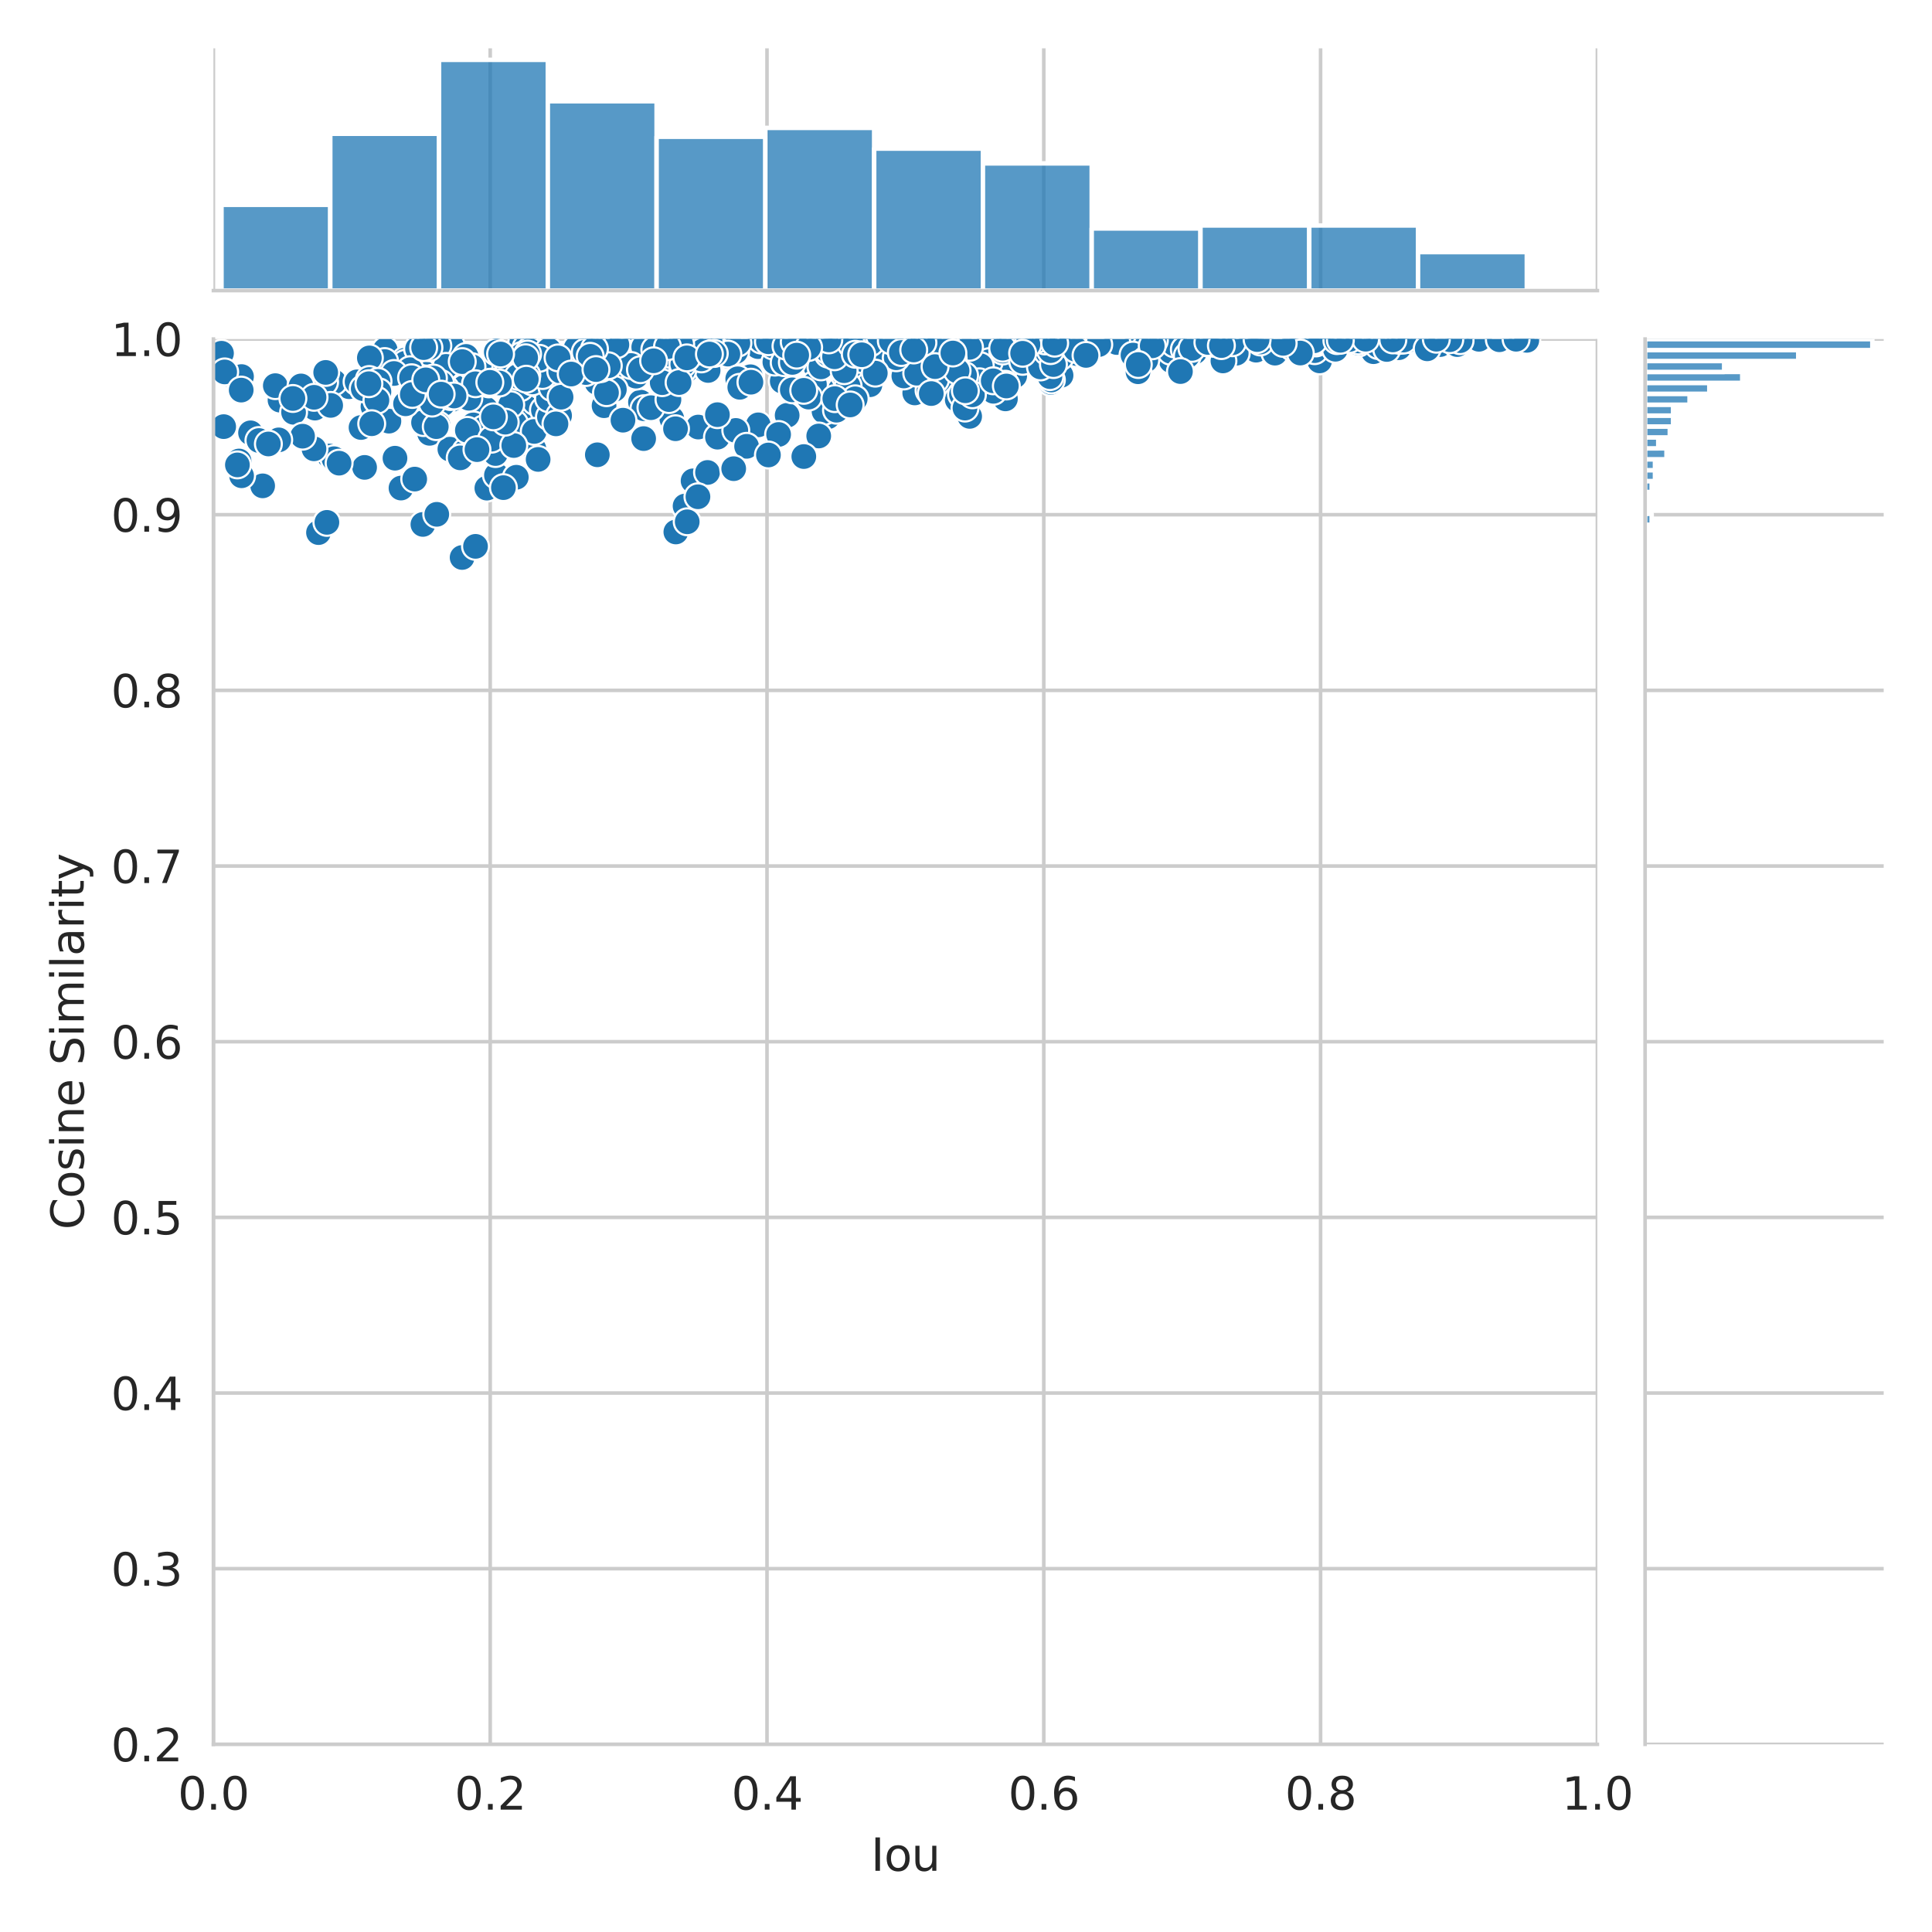 <?xml version="1.0" encoding="utf-8" standalone="no"?>
<!DOCTYPE svg PUBLIC "-//W3C//DTD SVG 1.1//EN"
  "http://www.w3.org/Graphics/SVG/1.1/DTD/svg11.dtd">
<svg xmlns:xlink="http://www.w3.org/1999/xlink" width="432pt" height="432pt" viewBox="0 0 432 432" xmlns="http://www.w3.org/2000/svg" version="1.1">
 <defs>
  <style type="text/css">*{stroke-linejoin: round; stroke-linecap: butt}</style>
 </defs>
 <g id="figure_1">
  <g id="patch_1">
   <path d="M 0 432 
L 432 432 
L 432 0 
L 0 0 
z
" style="fill: #ffffff"/>
  </g>
  <g id="axes_1">
   <g id="patch_2">
    <path d="M 47.72 390.04 
L 357.175 390.04 
L 357.175 75.813 
L 47.72 75.813 
z
" style="fill: #ffffff"/>
   </g>
   <g id="matplotlib.axis_1">
    <g id="xtick_1">
     <g id="line2d_1">
      <path d="M 47.72 390.04 
L 47.72 75.813 
" clip-path="url(#p1660fcd62a)" style="fill: none; stroke: #cccccc; stroke-width: 0.8; stroke-linecap: round"/>
     </g>
     <g id="text_1">
      <!-- 0.0 -->
      <g style="fill: #262626" transform="translate(39.768 404.638)scale(0.1 -0.1)">
       <defs>
        <path id="DejaVuSans-30" d="M 2034 4250 
Q 1547 4250 1301 3770 
Q 1056 3291 1056 2328 
Q 1056 1369 1301 889 
Q 1547 409 2034 409 
Q 2525 409 2770 889 
Q 3016 1369 3016 2328 
Q 3016 3291 2770 3770 
Q 2525 4250 2034 4250 
z
M 2034 4750 
Q 2819 4750 3233 4129 
Q 3647 3509 3647 2328 
Q 3647 1150 3233 529 
Q 2819 -91 2034 -91 
Q 1250 -91 836 529 
Q 422 1150 422 2328 
Q 422 3509 836 4129 
Q 1250 4750 2034 4750 
z
" transform="scale(0.016)"/>
        <path id="DejaVuSans-2e" d="M 684 794 
L 1344 794 
L 1344 0 
L 684 0 
L 684 794 
z
" transform="scale(0.016)"/>
       </defs>
       <use xlink:href="#DejaVuSans-30"/>
       <use xlink:href="#DejaVuSans-2e" x="63.623"/>
       <use xlink:href="#DejaVuSans-30" x="95.41"/>
      </g>
     </g>
    </g>
    <g id="xtick_2">
     <g id="line2d_2">
      <path d="M 109.611 390.04 
L 109.611 75.813 
" clip-path="url(#p1660fcd62a)" style="fill: none; stroke: #cccccc; stroke-width: 0.8; stroke-linecap: round"/>
     </g>
     <g id="text_2">
      <!-- 0.2 -->
      <g style="fill: #262626" transform="translate(101.659 404.638)scale(0.1 -0.1)">
       <defs>
        <path id="DejaVuSans-32" d="M 1228 531 
L 3431 531 
L 3431 0 
L 469 0 
L 469 531 
Q 828 903 1448 1529 
Q 2069 2156 2228 2338 
Q 2531 2678 2651 2914 
Q 2772 3150 2772 3378 
Q 2772 3750 2511 3984 
Q 2250 4219 1831 4219 
Q 1534 4219 1204 4116 
Q 875 4013 500 3803 
L 500 4441 
Q 881 4594 1212 4672 
Q 1544 4750 1819 4750 
Q 2544 4750 2975 4387 
Q 3406 4025 3406 3419 
Q 3406 3131 3298 2873 
Q 3191 2616 2906 2266 
Q 2828 2175 2409 1742 
Q 1991 1309 1228 531 
z
" transform="scale(0.016)"/>
       </defs>
       <use xlink:href="#DejaVuSans-30"/>
       <use xlink:href="#DejaVuSans-2e" x="63.623"/>
       <use xlink:href="#DejaVuSans-32" x="95.41"/>
      </g>
     </g>
    </g>
    <g id="xtick_3">
     <g id="line2d_3">
      <path d="M 171.502 390.04 
L 171.502 75.813 
" clip-path="url(#p1660fcd62a)" style="fill: none; stroke: #cccccc; stroke-width: 0.8; stroke-linecap: round"/>
     </g>
     <g id="text_3">
      <!-- 0.4 -->
      <g style="fill: #262626" transform="translate(163.55 404.638)scale(0.1 -0.1)">
       <defs>
        <path id="DejaVuSans-34" d="M 2419 4116 
L 825 1625 
L 2419 1625 
L 2419 4116 
z
M 2253 4666 
L 3047 4666 
L 3047 1625 
L 3713 1625 
L 3713 1100 
L 3047 1100 
L 3047 0 
L 2419 0 
L 2419 1100 
L 313 1100 
L 313 1709 
L 2253 4666 
z
" transform="scale(0.016)"/>
       </defs>
       <use xlink:href="#DejaVuSans-30"/>
       <use xlink:href="#DejaVuSans-2e" x="63.623"/>
       <use xlink:href="#DejaVuSans-34" x="95.41"/>
      </g>
     </g>
    </g>
    <g id="xtick_4">
     <g id="line2d_4">
      <path d="M 233.393 390.04 
L 233.393 75.813 
" clip-path="url(#p1660fcd62a)" style="fill: none; stroke: #cccccc; stroke-width: 0.8; stroke-linecap: round"/>
     </g>
     <g id="text_4">
      <!-- 0.6 -->
      <g style="fill: #262626" transform="translate(225.441 404.638)scale(0.1 -0.1)">
       <defs>
        <path id="DejaVuSans-36" d="M 2113 2584 
Q 1688 2584 1439 2293 
Q 1191 2003 1191 1497 
Q 1191 994 1439 701 
Q 1688 409 2113 409 
Q 2538 409 2786 701 
Q 3034 994 3034 1497 
Q 3034 2003 2786 2293 
Q 2538 2584 2113 2584 
z
M 3366 4563 
L 3366 3988 
Q 3128 4100 2886 4159 
Q 2644 4219 2406 4219 
Q 1781 4219 1451 3797 
Q 1122 3375 1075 2522 
Q 1259 2794 1537 2939 
Q 1816 3084 2150 3084 
Q 2853 3084 3261 2657 
Q 3669 2231 3669 1497 
Q 3669 778 3244 343 
Q 2819 -91 2113 -91 
Q 1303 -91 875 529 
Q 447 1150 447 2328 
Q 447 3434 972 4092 
Q 1497 4750 2381 4750 
Q 2619 4750 2861 4703 
Q 3103 4656 3366 4563 
z
" transform="scale(0.016)"/>
       </defs>
       <use xlink:href="#DejaVuSans-30"/>
       <use xlink:href="#DejaVuSans-2e" x="63.623"/>
       <use xlink:href="#DejaVuSans-36" x="95.41"/>
      </g>
     </g>
    </g>
    <g id="xtick_5">
     <g id="line2d_5">
      <path d="M 295.284 390.04 
L 295.284 75.813 
" clip-path="url(#p1660fcd62a)" style="fill: none; stroke: #cccccc; stroke-width: 0.8; stroke-linecap: round"/>
     </g>
     <g id="text_5">
      <!-- 0.8 -->
      <g style="fill: #262626" transform="translate(287.332 404.638)scale(0.1 -0.1)">
       <defs>
        <path id="DejaVuSans-38" d="M 2034 2216 
Q 1584 2216 1326 1975 
Q 1069 1734 1069 1313 
Q 1069 891 1326 650 
Q 1584 409 2034 409 
Q 2484 409 2743 651 
Q 3003 894 3003 1313 
Q 3003 1734 2745 1975 
Q 2488 2216 2034 2216 
z
M 1403 2484 
Q 997 2584 770 2862 
Q 544 3141 544 3541 
Q 544 4100 942 4425 
Q 1341 4750 2034 4750 
Q 2731 4750 3128 4425 
Q 3525 4100 3525 3541 
Q 3525 3141 3298 2862 
Q 3072 2584 2669 2484 
Q 3125 2378 3379 2068 
Q 3634 1759 3634 1313 
Q 3634 634 3220 271 
Q 2806 -91 2034 -91 
Q 1263 -91 848 271 
Q 434 634 434 1313 
Q 434 1759 690 2068 
Q 947 2378 1403 2484 
z
M 1172 3481 
Q 1172 3119 1398 2916 
Q 1625 2713 2034 2713 
Q 2441 2713 2670 2916 
Q 2900 3119 2900 3481 
Q 2900 3844 2670 4047 
Q 2441 4250 2034 4250 
Q 1625 4250 1398 4047 
Q 1172 3844 1172 3481 
z
" transform="scale(0.016)"/>
       </defs>
       <use xlink:href="#DejaVuSans-30"/>
       <use xlink:href="#DejaVuSans-2e" x="63.623"/>
       <use xlink:href="#DejaVuSans-38" x="95.41"/>
      </g>
     </g>
    </g>
    <g id="xtick_6">
     <g id="line2d_6">
      <path d="M 357.175 390.04 
L 357.175 75.813 
" clip-path="url(#p1660fcd62a)" style="fill: none; stroke: #cccccc; stroke-width: 0.8; stroke-linecap: round"/>
     </g>
     <g id="text_6">
      <!-- 1.0 -->
      <g style="fill: #262626" transform="translate(349.223 404.638)scale(0.1 -0.1)">
       <defs>
        <path id="DejaVuSans-31" d="M 794 531 
L 1825 531 
L 1825 4091 
L 703 3866 
L 703 4441 
L 1819 4666 
L 2450 4666 
L 2450 531 
L 3481 531 
L 3481 0 
L 794 0 
L 794 531 
z
" transform="scale(0.016)"/>
       </defs>
       <use xlink:href="#DejaVuSans-31"/>
       <use xlink:href="#DejaVuSans-2e" x="63.623"/>
       <use xlink:href="#DejaVuSans-30" x="95.41"/>
      </g>
     </g>
    </g>
    <g id="text_7">
     <!-- Iou -->
     <g style="fill: #262626" transform="translate(194.744 418.317)scale(0.1 -0.1)">
      <defs>
       <path id="DejaVuSans-49" d="M 628 4666 
L 1259 4666 
L 1259 0 
L 628 0 
L 628 4666 
z
" transform="scale(0.016)"/>
       <path id="DejaVuSans-6f" d="M 1959 3097 
Q 1497 3097 1228 2736 
Q 959 2375 959 1747 
Q 959 1119 1226 758 
Q 1494 397 1959 397 
Q 2419 397 2687 759 
Q 2956 1122 2956 1747 
Q 2956 2369 2687 2733 
Q 2419 3097 1959 3097 
z
M 1959 3584 
Q 2709 3584 3137 3096 
Q 3566 2609 3566 1747 
Q 3566 888 3137 398 
Q 2709 -91 1959 -91 
Q 1206 -91 779 398 
Q 353 888 353 1747 
Q 353 2609 779 3096 
Q 1206 3584 1959 3584 
z
" transform="scale(0.016)"/>
       <path id="DejaVuSans-75" d="M 544 1381 
L 544 3500 
L 1119 3500 
L 1119 1403 
Q 1119 906 1312 657 
Q 1506 409 1894 409 
Q 2359 409 2629 706 
Q 2900 1003 2900 1516 
L 2900 3500 
L 3475 3500 
L 3475 0 
L 2900 0 
L 2900 538 
Q 2691 219 2414 64 
Q 2138 -91 1772 -91 
Q 1169 -91 856 284 
Q 544 659 544 1381 
z
M 1991 3584 
L 1991 3584 
z
" transform="scale(0.016)"/>
      </defs>
      <use xlink:href="#DejaVuSans-49"/>
      <use xlink:href="#DejaVuSans-6f" x="29.492"/>
      <use xlink:href="#DejaVuSans-75" x="90.674"/>
     </g>
    </g>
   </g>
   <g id="matplotlib.axis_2">
    <g id="ytick_1">
     <g id="line2d_7">
      <path d="M 47.72 390.04 
L 357.175 390.04 
" clip-path="url(#p1660fcd62a)" style="fill: none; stroke: #cccccc; stroke-width: 0.8; stroke-linecap: round"/>
     </g>
     <g id="text_8">
      <!-- 0.2 -->
      <g style="fill: #262626" transform="translate(24.817 393.839)scale(0.1 -0.1)">
       <use xlink:href="#DejaVuSans-30"/>
       <use xlink:href="#DejaVuSans-2e" x="63.623"/>
       <use xlink:href="#DejaVuSans-32" x="95.41"/>
      </g>
     </g>
    </g>
    <g id="ytick_2">
     <g id="line2d_8">
      <path d="M 47.72 350.762 
L 357.175 350.762 
" clip-path="url(#p1660fcd62a)" style="fill: none; stroke: #cccccc; stroke-width: 0.8; stroke-linecap: round"/>
     </g>
     <g id="text_9">
      <!-- 0.3 -->
      <g style="fill: #262626" transform="translate(24.817 354.561)scale(0.1 -0.1)">
       <defs>
        <path id="DejaVuSans-33" d="M 2597 2516 
Q 3050 2419 3304 2112 
Q 3559 1806 3559 1356 
Q 3559 666 3084 287 
Q 2609 -91 1734 -91 
Q 1441 -91 1130 -33 
Q 819 25 488 141 
L 488 750 
Q 750 597 1062 519 
Q 1375 441 1716 441 
Q 2309 441 2620 675 
Q 2931 909 2931 1356 
Q 2931 1769 2642 2001 
Q 2353 2234 1838 2234 
L 1294 2234 
L 1294 2753 
L 1863 2753 
Q 2328 2753 2575 2939 
Q 2822 3125 2822 3475 
Q 2822 3834 2567 4026 
Q 2313 4219 1838 4219 
Q 1578 4219 1281 4162 
Q 984 4106 628 3988 
L 628 4550 
Q 988 4650 1302 4700 
Q 1616 4750 1894 4750 
Q 2613 4750 3031 4423 
Q 3450 4097 3450 3541 
Q 3450 3153 3228 2886 
Q 3006 2619 2597 2516 
z
" transform="scale(0.016)"/>
       </defs>
       <use xlink:href="#DejaVuSans-30"/>
       <use xlink:href="#DejaVuSans-2e" x="63.623"/>
       <use xlink:href="#DejaVuSans-33" x="95.41"/>
      </g>
     </g>
    </g>
    <g id="ytick_3">
     <g id="line2d_9">
      <path d="M 47.72 311.483 
L 357.175 311.483 
" clip-path="url(#p1660fcd62a)" style="fill: none; stroke: #cccccc; stroke-width: 0.8; stroke-linecap: round"/>
     </g>
     <g id="text_10">
      <!-- 0.4 -->
      <g style="fill: #262626" transform="translate(24.817 315.282)scale(0.1 -0.1)">
       <use xlink:href="#DejaVuSans-30"/>
       <use xlink:href="#DejaVuSans-2e" x="63.623"/>
       <use xlink:href="#DejaVuSans-34" x="95.41"/>
      </g>
     </g>
    </g>
    <g id="ytick_4">
     <g id="line2d_10">
      <path d="M 47.72 272.205 
L 357.175 272.205 
" clip-path="url(#p1660fcd62a)" style="fill: none; stroke: #cccccc; stroke-width: 0.8; stroke-linecap: round"/>
     </g>
     <g id="text_11">
      <!-- 0.5 -->
      <g style="fill: #262626" transform="translate(24.817 276.004)scale(0.1 -0.1)">
       <defs>
        <path id="DejaVuSans-35" d="M 691 4666 
L 3169 4666 
L 3169 4134 
L 1269 4134 
L 1269 2991 
Q 1406 3038 1543 3061 
Q 1681 3084 1819 3084 
Q 2600 3084 3056 2656 
Q 3513 2228 3513 1497 
Q 3513 744 3044 326 
Q 2575 -91 1722 -91 
Q 1428 -91 1123 -41 
Q 819 9 494 109 
L 494 744 
Q 775 591 1075 516 
Q 1375 441 1709 441 
Q 2250 441 2565 725 
Q 2881 1009 2881 1497 
Q 2881 1984 2565 2268 
Q 2250 2553 1709 2553 
Q 1456 2553 1204 2497 
Q 953 2441 691 2322 
L 691 4666 
z
" transform="scale(0.016)"/>
       </defs>
       <use xlink:href="#DejaVuSans-30"/>
       <use xlink:href="#DejaVuSans-2e" x="63.623"/>
       <use xlink:href="#DejaVuSans-35" x="95.41"/>
      </g>
     </g>
    </g>
    <g id="ytick_5">
     <g id="line2d_11">
      <path d="M 47.72 232.926 
L 357.175 232.926 
" clip-path="url(#p1660fcd62a)" style="fill: none; stroke: #cccccc; stroke-width: 0.8; stroke-linecap: round"/>
     </g>
     <g id="text_12">
      <!-- 0.6 -->
      <g style="fill: #262626" transform="translate(24.817 236.726)scale(0.1 -0.1)">
       <use xlink:href="#DejaVuSans-30"/>
       <use xlink:href="#DejaVuSans-2e" x="63.623"/>
       <use xlink:href="#DejaVuSans-36" x="95.41"/>
      </g>
     </g>
    </g>
    <g id="ytick_6">
     <g id="line2d_12">
      <path d="M 47.72 193.648 
L 357.175 193.648 
" clip-path="url(#p1660fcd62a)" style="fill: none; stroke: #cccccc; stroke-width: 0.8; stroke-linecap: round"/>
     </g>
     <g id="text_13">
      <!-- 0.7 -->
      <g style="fill: #262626" transform="translate(24.817 197.447)scale(0.1 -0.1)">
       <defs>
        <path id="DejaVuSans-37" d="M 525 4666 
L 3525 4666 
L 3525 4397 
L 1831 0 
L 1172 0 
L 2766 4134 
L 525 4134 
L 525 4666 
z
" transform="scale(0.016)"/>
       </defs>
       <use xlink:href="#DejaVuSans-30"/>
       <use xlink:href="#DejaVuSans-2e" x="63.623"/>
       <use xlink:href="#DejaVuSans-37" x="95.41"/>
      </g>
     </g>
    </g>
    <g id="ytick_7">
     <g id="line2d_13">
      <path d="M 47.72 154.369 
L 357.175 154.369 
" clip-path="url(#p1660fcd62a)" style="fill: none; stroke: #cccccc; stroke-width: 0.8; stroke-linecap: round"/>
     </g>
     <g id="text_14">
      <!-- 0.8 -->
      <g style="fill: #262626" transform="translate(24.817 158.169)scale(0.1 -0.1)">
       <use xlink:href="#DejaVuSans-30"/>
       <use xlink:href="#DejaVuSans-2e" x="63.623"/>
       <use xlink:href="#DejaVuSans-38" x="95.41"/>
      </g>
     </g>
    </g>
    <g id="ytick_8">
     <g id="line2d_14">
      <path d="M 47.72 115.091 
L 357.175 115.091 
" clip-path="url(#p1660fcd62a)" style="fill: none; stroke: #cccccc; stroke-width: 0.8; stroke-linecap: round"/>
     </g>
     <g id="text_15">
      <!-- 0.9 -->
      <g style="fill: #262626" transform="translate(24.817 118.89)scale(0.1 -0.1)">
       <defs>
        <path id="DejaVuSans-39" d="M 703 97 
L 703 672 
Q 941 559 1184 500 
Q 1428 441 1663 441 
Q 2288 441 2617 861 
Q 2947 1281 2994 2138 
Q 2813 1869 2534 1725 
Q 2256 1581 1919 1581 
Q 1219 1581 811 2004 
Q 403 2428 403 3163 
Q 403 3881 828 4315 
Q 1253 4750 1959 4750 
Q 2769 4750 3195 4129 
Q 3622 3509 3622 2328 
Q 3622 1225 3098 567 
Q 2575 -91 1691 -91 
Q 1453 -91 1209 -44 
Q 966 3 703 97 
z
M 1959 2075 
Q 2384 2075 2632 2365 
Q 2881 2656 2881 3163 
Q 2881 3666 2632 3958 
Q 2384 4250 1959 4250 
Q 1534 4250 1286 3958 
Q 1038 3666 1038 3163 
Q 1038 2656 1286 2365 
Q 1534 2075 1959 2075 
z
" transform="scale(0.016)"/>
       </defs>
       <use xlink:href="#DejaVuSans-30"/>
       <use xlink:href="#DejaVuSans-2e" x="63.623"/>
       <use xlink:href="#DejaVuSans-39" x="95.41"/>
      </g>
     </g>
    </g>
    <g id="ytick_9">
     <g id="line2d_15">
      <path d="M 47.72 75.813 
L 357.175 75.813 
" clip-path="url(#p1660fcd62a)" style="fill: none; stroke: #cccccc; stroke-width: 0.8; stroke-linecap: round"/>
     </g>
     <g id="text_16">
      <!-- 1.0 -->
      <g style="fill: #262626" transform="translate(24.817 79.612)scale(0.1 -0.1)">
       <use xlink:href="#DejaVuSans-31"/>
       <use xlink:href="#DejaVuSans-2e" x="63.623"/>
       <use xlink:href="#DejaVuSans-30" x="95.41"/>
      </g>
     </g>
    </g>
    <g id="text_17">
     <!-- Cosine Similarity -->
     <g style="fill: #262626" transform="translate(18.737 274.945)rotate(-90)scale(0.1 -0.1)">
      <defs>
       <path id="DejaVuSans-43" d="M 4122 4306 
L 4122 3641 
Q 3803 3938 3442 4084 
Q 3081 4231 2675 4231 
Q 1875 4231 1450 3742 
Q 1025 3253 1025 2328 
Q 1025 1406 1450 917 
Q 1875 428 2675 428 
Q 3081 428 3442 575 
Q 3803 722 4122 1019 
L 4122 359 
Q 3791 134 3420 21 
Q 3050 -91 2638 -91 
Q 1578 -91 968 557 
Q 359 1206 359 2328 
Q 359 3453 968 4101 
Q 1578 4750 2638 4750 
Q 3056 4750 3426 4639 
Q 3797 4528 4122 4306 
z
" transform="scale(0.016)"/>
       <path id="DejaVuSans-73" d="M 2834 3397 
L 2834 2853 
Q 2591 2978 2328 3040 
Q 2066 3103 1784 3103 
Q 1356 3103 1142 2972 
Q 928 2841 928 2578 
Q 928 2378 1081 2264 
Q 1234 2150 1697 2047 
L 1894 2003 
Q 2506 1872 2764 1633 
Q 3022 1394 3022 966 
Q 3022 478 2636 193 
Q 2250 -91 1575 -91 
Q 1294 -91 989 -36 
Q 684 19 347 128 
L 347 722 
Q 666 556 975 473 
Q 1284 391 1588 391 
Q 1994 391 2212 530 
Q 2431 669 2431 922 
Q 2431 1156 2273 1281 
Q 2116 1406 1581 1522 
L 1381 1569 
Q 847 1681 609 1914 
Q 372 2147 372 2553 
Q 372 3047 722 3315 
Q 1072 3584 1716 3584 
Q 2034 3584 2315 3537 
Q 2597 3491 2834 3397 
z
" transform="scale(0.016)"/>
       <path id="DejaVuSans-69" d="M 603 3500 
L 1178 3500 
L 1178 0 
L 603 0 
L 603 3500 
z
M 603 4863 
L 1178 4863 
L 1178 4134 
L 603 4134 
L 603 4863 
z
" transform="scale(0.016)"/>
       <path id="DejaVuSans-6e" d="M 3513 2113 
L 3513 0 
L 2938 0 
L 2938 2094 
Q 2938 2591 2744 2837 
Q 2550 3084 2163 3084 
Q 1697 3084 1428 2787 
Q 1159 2491 1159 1978 
L 1159 0 
L 581 0 
L 581 3500 
L 1159 3500 
L 1159 2956 
Q 1366 3272 1645 3428 
Q 1925 3584 2291 3584 
Q 2894 3584 3203 3211 
Q 3513 2838 3513 2113 
z
" transform="scale(0.016)"/>
       <path id="DejaVuSans-65" d="M 3597 1894 
L 3597 1613 
L 953 1613 
Q 991 1019 1311 708 
Q 1631 397 2203 397 
Q 2534 397 2845 478 
Q 3156 559 3463 722 
L 3463 178 
Q 3153 47 2828 -22 
Q 2503 -91 2169 -91 
Q 1331 -91 842 396 
Q 353 884 353 1716 
Q 353 2575 817 3079 
Q 1281 3584 2069 3584 
Q 2775 3584 3186 3129 
Q 3597 2675 3597 1894 
z
M 3022 2063 
Q 3016 2534 2758 2815 
Q 2500 3097 2075 3097 
Q 1594 3097 1305 2825 
Q 1016 2553 972 2059 
L 3022 2063 
z
" transform="scale(0.016)"/>
       <path id="DejaVuSans-20" transform="scale(0.016)"/>
       <path id="DejaVuSans-53" d="M 3425 4513 
L 3425 3897 
Q 3066 4069 2747 4153 
Q 2428 4238 2131 4238 
Q 1616 4238 1336 4038 
Q 1056 3838 1056 3469 
Q 1056 3159 1242 3001 
Q 1428 2844 1947 2747 
L 2328 2669 
Q 3034 2534 3370 2195 
Q 3706 1856 3706 1288 
Q 3706 609 3251 259 
Q 2797 -91 1919 -91 
Q 1588 -91 1214 -16 
Q 841 59 441 206 
L 441 856 
Q 825 641 1194 531 
Q 1563 422 1919 422 
Q 2459 422 2753 634 
Q 3047 847 3047 1241 
Q 3047 1584 2836 1778 
Q 2625 1972 2144 2069 
L 1759 2144 
Q 1053 2284 737 2584 
Q 422 2884 422 3419 
Q 422 4038 858 4394 
Q 1294 4750 2059 4750 
Q 2388 4750 2728 4690 
Q 3069 4631 3425 4513 
z
" transform="scale(0.016)"/>
       <path id="DejaVuSans-6d" d="M 3328 2828 
Q 3544 3216 3844 3400 
Q 4144 3584 4550 3584 
Q 5097 3584 5394 3201 
Q 5691 2819 5691 2113 
L 5691 0 
L 5113 0 
L 5113 2094 
Q 5113 2597 4934 2840 
Q 4756 3084 4391 3084 
Q 3944 3084 3684 2787 
Q 3425 2491 3425 1978 
L 3425 0 
L 2847 0 
L 2847 2094 
Q 2847 2600 2669 2842 
Q 2491 3084 2119 3084 
Q 1678 3084 1418 2786 
Q 1159 2488 1159 1978 
L 1159 0 
L 581 0 
L 581 3500 
L 1159 3500 
L 1159 2956 
Q 1356 3278 1631 3431 
Q 1906 3584 2284 3584 
Q 2666 3584 2933 3390 
Q 3200 3197 3328 2828 
z
" transform="scale(0.016)"/>
       <path id="DejaVuSans-6c" d="M 603 4863 
L 1178 4863 
L 1178 0 
L 603 0 
L 603 4863 
z
" transform="scale(0.016)"/>
       <path id="DejaVuSans-61" d="M 2194 1759 
Q 1497 1759 1228 1600 
Q 959 1441 959 1056 
Q 959 750 1161 570 
Q 1363 391 1709 391 
Q 2188 391 2477 730 
Q 2766 1069 2766 1631 
L 2766 1759 
L 2194 1759 
z
M 3341 1997 
L 3341 0 
L 2766 0 
L 2766 531 
Q 2569 213 2275 61 
Q 1981 -91 1556 -91 
Q 1019 -91 701 211 
Q 384 513 384 1019 
Q 384 1609 779 1909 
Q 1175 2209 1959 2209 
L 2766 2209 
L 2766 2266 
Q 2766 2663 2505 2880 
Q 2244 3097 1772 3097 
Q 1472 3097 1187 3025 
Q 903 2953 641 2809 
L 641 3341 
Q 956 3463 1253 3523 
Q 1550 3584 1831 3584 
Q 2591 3584 2966 3190 
Q 3341 2797 3341 1997 
z
" transform="scale(0.016)"/>
       <path id="DejaVuSans-72" d="M 2631 2963 
Q 2534 3019 2420 3045 
Q 2306 3072 2169 3072 
Q 1681 3072 1420 2755 
Q 1159 2438 1159 1844 
L 1159 0 
L 581 0 
L 581 3500 
L 1159 3500 
L 1159 2956 
Q 1341 3275 1631 3429 
Q 1922 3584 2338 3584 
Q 2397 3584 2469 3576 
Q 2541 3569 2628 3553 
L 2631 2963 
z
" transform="scale(0.016)"/>
       <path id="DejaVuSans-74" d="M 1172 4494 
L 1172 3500 
L 2356 3500 
L 2356 3053 
L 1172 3053 
L 1172 1153 
Q 1172 725 1289 603 
Q 1406 481 1766 481 
L 2356 481 
L 2356 0 
L 1766 0 
Q 1100 0 847 248 
Q 594 497 594 1153 
L 594 3053 
L 172 3053 
L 172 3500 
L 594 3500 
L 594 4494 
L 1172 4494 
z
" transform="scale(0.016)"/>
       <path id="DejaVuSans-79" d="M 2059 -325 
Q 1816 -950 1584 -1140 
Q 1353 -1331 966 -1331 
L 506 -1331 
L 506 -850 
L 844 -850 
Q 1081 -850 1212 -737 
Q 1344 -625 1503 -206 
L 1606 56 
L 191 3500 
L 800 3500 
L 1894 763 
L 2988 3500 
L 3597 3500 
L 2059 -325 
z
" transform="scale(0.016)"/>
      </defs>
      <use xlink:href="#DejaVuSans-43"/>
      <use xlink:href="#DejaVuSans-6f" x="69.824"/>
      <use xlink:href="#DejaVuSans-73" x="131.006"/>
      <use xlink:href="#DejaVuSans-69" x="183.105"/>
      <use xlink:href="#DejaVuSans-6e" x="210.889"/>
      <use xlink:href="#DejaVuSans-65" x="274.268"/>
      <use xlink:href="#DejaVuSans-20" x="335.791"/>
      <use xlink:href="#DejaVuSans-53" x="367.578"/>
      <use xlink:href="#DejaVuSans-69" x="431.055"/>
      <use xlink:href="#DejaVuSans-6d" x="458.838"/>
      <use xlink:href="#DejaVuSans-69" x="556.25"/>
      <use xlink:href="#DejaVuSans-6c" x="584.033"/>
      <use xlink:href="#DejaVuSans-61" x="611.816"/>
      <use xlink:href="#DejaVuSans-72" x="673.096"/>
      <use xlink:href="#DejaVuSans-69" x="714.209"/>
      <use xlink:href="#DejaVuSans-74" x="741.992"/>
      <use xlink:href="#DejaVuSans-79" x="781.201"/>
     </g>
    </g>
   </g>
   <g id="PathCollection_1">
    <defs>
     <path id="mca2440c3b5" d="M 0 3 
C 0.796 3 1.559 2.684 2.121 2.121 
C 2.684 1.559 3 0.796 3 0 
C 3 -0.796 2.684 -1.559 2.121 -2.121 
C 1.559 -2.684 0.796 -3 0 -3 
C -0.796 -3 -1.559 -2.684 -2.121 -2.121 
C -2.684 -1.559 -3 -0.796 -3 0 
C -3 0.796 -2.684 1.559 -2.121 2.121 
C -1.559 2.684 -0.796 3 0 3 
z
" style="stroke: #ffffff; stroke-width: 0.48"/>
    </defs>
    <g clip-path="url(#p1660fcd62a)">
     <use xlink:href="#mca2440c3b5" x="62.613" y="89.476" style="fill: #1f77b4; stroke: #ffffff; stroke-width: 0.48"/>
     <use xlink:href="#mca2440c3b5" x="194.817" y="79.61" style="fill: #1f77b4; stroke: #ffffff; stroke-width: 0.48"/>
     <use xlink:href="#mca2440c3b5" x="84.682" y="81.786" style="fill: #1f77b4; stroke: #ffffff; stroke-width: 0.48"/>
     <use xlink:href="#mca2440c3b5" x="86.134" y="78.26" style="fill: #1f77b4; stroke: #ffffff; stroke-width: 0.48"/>
     <use xlink:href="#mca2440c3b5" x="116.67" y="76.602" style="fill: #1f77b4; stroke: #ffffff; stroke-width: 0.48"/>
     <use xlink:href="#mca2440c3b5" x="90.637" y="80.516" style="fill: #1f77b4; stroke: #ffffff; stroke-width: 0.48"/>
     <use xlink:href="#mca2440c3b5" x="98.172" y="81.636" style="fill: #1f77b4; stroke: #ffffff; stroke-width: 0.48"/>
     <use xlink:href="#mca2440c3b5" x="95.133" y="81.46" style="fill: #1f77b4; stroke: #ffffff; stroke-width: 0.48"/>
     <use xlink:href="#mca2440c3b5" x="119.289" y="83.298" style="fill: #1f77b4; stroke: #ffffff; stroke-width: 0.48"/>
     <use xlink:href="#mca2440c3b5" x="112.077" y="80.464" style="fill: #1f77b4; stroke: #ffffff; stroke-width: 0.48"/>
     <use xlink:href="#mca2440c3b5" x="120.176" y="85.59" style="fill: #1f77b4; stroke: #ffffff; stroke-width: 0.48"/>
     <use xlink:href="#mca2440c3b5" x="230.052" y="80.161" style="fill: #1f77b4; stroke: #ffffff; stroke-width: 0.48"/>
     <use xlink:href="#mca2440c3b5" x="254.371" y="76.643" style="fill: #1f77b4; stroke: #ffffff; stroke-width: 0.48"/>
     <use xlink:href="#mca2440c3b5" x="229.386" y="79.946" style="fill: #1f77b4; stroke: #ffffff; stroke-width: 0.48"/>
     <use xlink:href="#mca2440c3b5" x="204.539" y="87.862" style="fill: #1f77b4; stroke: #ffffff; stroke-width: 0.48"/>
     <use xlink:href="#mca2440c3b5" x="162.066" y="78.467" style="fill: #1f77b4; stroke: #ffffff; stroke-width: 0.48"/>
     <use xlink:href="#mca2440c3b5" x="182.431" y="82.001" style="fill: #1f77b4; stroke: #ffffff; stroke-width: 0.48"/>
     <use xlink:href="#mca2440c3b5" x="118.977" y="88.394" style="fill: #1f77b4; stroke: #ffffff; stroke-width: 0.48"/>
     <use xlink:href="#mca2440c3b5" x="180.447" y="77.88" style="fill: #1f77b4; stroke: #ffffff; stroke-width: 0.48"/>
     <use xlink:href="#mca2440c3b5" x="187.847" y="87.23" style="fill: #1f77b4; stroke: #ffffff; stroke-width: 0.48"/>
     <use xlink:href="#mca2440c3b5" x="158.566" y="77.607" style="fill: #1f77b4; stroke: #ffffff; stroke-width: 0.48"/>
     <use xlink:href="#mca2440c3b5" x="275.441" y="76.608" style="fill: #1f77b4; stroke: #ffffff; stroke-width: 0.48"/>
     <use xlink:href="#mca2440c3b5" x="52.171" y="84.211" style="fill: #1f77b4; stroke: #ffffff; stroke-width: 0.48"/>
     <use xlink:href="#mca2440c3b5" x="142.392" y="79.19" style="fill: #1f77b4; stroke: #ffffff; stroke-width: 0.48"/>
     <use xlink:href="#mca2440c3b5" x="202.442" y="80.389" style="fill: #1f77b4; stroke: #ffffff; stroke-width: 0.48"/>
     <use xlink:href="#mca2440c3b5" x="52.768" y="84.081" style="fill: #1f77b4; stroke: #ffffff; stroke-width: 0.48"/>
     <use xlink:href="#mca2440c3b5" x="90.661" y="81.224" style="fill: #1f77b4; stroke: #ffffff; stroke-width: 0.48"/>
     <use xlink:href="#mca2440c3b5" x="78.056" y="86.468" style="fill: #1f77b4; stroke: #ffffff; stroke-width: 0.48"/>
     <use xlink:href="#mca2440c3b5" x="74.679" y="85.372" style="fill: #1f77b4; stroke: #ffffff; stroke-width: 0.48"/>
     <use xlink:href="#mca2440c3b5" x="72.579" y="85.44" style="fill: #1f77b4; stroke: #ffffff; stroke-width: 0.48"/>
     <use xlink:href="#mca2440c3b5" x="83.4" y="90.911" style="fill: #1f77b4; stroke: #ffffff; stroke-width: 0.48"/>
     <use xlink:href="#mca2440c3b5" x="142.751" y="82.437" style="fill: #1f77b4; stroke: #ffffff; stroke-width: 0.48"/>
     <use xlink:href="#mca2440c3b5" x="61.56" y="86.23" style="fill: #1f77b4; stroke: #ffffff; stroke-width: 0.48"/>
     <use xlink:href="#mca2440c3b5" x="140.011" y="83.307" style="fill: #1f77b4; stroke: #ffffff; stroke-width: 0.48"/>
     <use xlink:href="#mca2440c3b5" x="70.418" y="91.255" style="fill: #1f77b4; stroke: #ffffff; stroke-width: 0.48"/>
     <use xlink:href="#mca2440c3b5" x="79.844" y="85.377" style="fill: #1f77b4; stroke: #ffffff; stroke-width: 0.48"/>
     <use xlink:href="#mca2440c3b5" x="86.015" y="80.844" style="fill: #1f77b4; stroke: #ffffff; stroke-width: 0.48"/>
     <use xlink:href="#mca2440c3b5" x="54.002" y="84.2" style="fill: #1f77b4; stroke: #ffffff; stroke-width: 0.48"/>
     <use xlink:href="#mca2440c3b5" x="137.947" y="79.29" style="fill: #1f77b4; stroke: #ffffff; stroke-width: 0.48"/>
     <use xlink:href="#mca2440c3b5" x="169.513" y="77.504" style="fill: #1f77b4; stroke: #ffffff; stroke-width: 0.48"/>
     <use xlink:href="#mca2440c3b5" x="256.352" y="77.423" style="fill: #1f77b4; stroke: #ffffff; stroke-width: 0.48"/>
     <use xlink:href="#mca2440c3b5" x="144.638" y="80.7" style="fill: #1f77b4; stroke: #ffffff; stroke-width: 0.48"/>
     <use xlink:href="#mca2440c3b5" x="56.021" y="96.781" style="fill: #1f77b4; stroke: #ffffff; stroke-width: 0.48"/>
     <use xlink:href="#mca2440c3b5" x="278.615" y="76.925" style="fill: #1f77b4; stroke: #ffffff; stroke-width: 0.48"/>
     <use xlink:href="#mca2440c3b5" x="57.898" y="98.5" style="fill: #1f77b4; stroke: #ffffff; stroke-width: 0.48"/>
     <use xlink:href="#mca2440c3b5" x="50.016" y="95.395" style="fill: #1f77b4; stroke: #ffffff; stroke-width: 0.48"/>
     <use xlink:href="#mca2440c3b5" x="101.026" y="89.329" style="fill: #1f77b4; stroke: #ffffff; stroke-width: 0.48"/>
     <use xlink:href="#mca2440c3b5" x="84.232" y="93.927" style="fill: #1f77b4; stroke: #ffffff; stroke-width: 0.48"/>
     <use xlink:href="#mca2440c3b5" x="122.633" y="86.245" style="fill: #1f77b4; stroke: #ffffff; stroke-width: 0.48"/>
     <use xlink:href="#mca2440c3b5" x="97.945" y="83.6" style="fill: #1f77b4; stroke: #ffffff; stroke-width: 0.48"/>
     <use xlink:href="#mca2440c3b5" x="95.504" y="78.769" style="fill: #1f77b4; stroke: #ffffff; stroke-width: 0.48"/>
     <use xlink:href="#mca2440c3b5" x="96.997" y="77.408" style="fill: #1f77b4; stroke: #ffffff; stroke-width: 0.48"/>
     <use xlink:href="#mca2440c3b5" x="340.971" y="75.919" style="fill: #1f77b4; stroke: #ffffff; stroke-width: 0.48"/>
     <use xlink:href="#mca2440c3b5" x="297.373" y="77.298" style="fill: #1f77b4; stroke: #ffffff; stroke-width: 0.48"/>
     <use xlink:href="#mca2440c3b5" x="187.406" y="76.05" style="fill: #1f77b4; stroke: #ffffff; stroke-width: 0.48"/>
     <use xlink:href="#mca2440c3b5" x="137.198" y="78.701" style="fill: #1f77b4; stroke: #ffffff; stroke-width: 0.48"/>
     <use xlink:href="#mca2440c3b5" x="132.343" y="79.102" style="fill: #1f77b4; stroke: #ffffff; stroke-width: 0.48"/>
     <use xlink:href="#mca2440c3b5" x="318.566" y="76.081" style="fill: #1f77b4; stroke: #ffffff; stroke-width: 0.48"/>
     <use xlink:href="#mca2440c3b5" x="114.695" y="83.075" style="fill: #1f77b4; stroke: #ffffff; stroke-width: 0.48"/>
     <use xlink:href="#mca2440c3b5" x="98.077" y="78.002" style="fill: #1f77b4; stroke: #ffffff; stroke-width: 0.48"/>
     <use xlink:href="#mca2440c3b5" x="115.765" y="84.219" style="fill: #1f77b4; stroke: #ffffff; stroke-width: 0.48"/>
     <use xlink:href="#mca2440c3b5" x="98.267" y="78.544" style="fill: #1f77b4; stroke: #ffffff; stroke-width: 0.48"/>
     <use xlink:href="#mca2440c3b5" x="93.363" y="77.998" style="fill: #1f77b4; stroke: #ffffff; stroke-width: 0.48"/>
     <use xlink:href="#mca2440c3b5" x="49.527" y="78.988" style="fill: #1f77b4; stroke: #ffffff; stroke-width: 0.48"/>
     <use xlink:href="#mca2440c3b5" x="82.589" y="80.034" style="fill: #1f77b4; stroke: #ffffff; stroke-width: 0.48"/>
     <use xlink:href="#mca2440c3b5" x="170.264" y="76.051" style="fill: #1f77b4; stroke: #ffffff; stroke-width: 0.48"/>
     <use xlink:href="#mca2440c3b5" x="234.96" y="85.508" style="fill: #1f77b4; stroke: #ffffff; stroke-width: 0.48"/>
     <use xlink:href="#mca2440c3b5" x="256.426" y="80.035" style="fill: #1f77b4; stroke: #ffffff; stroke-width: 0.48"/>
     <use xlink:href="#mca2440c3b5" x="224.818" y="89.189" style="fill: #1f77b4; stroke: #ffffff; stroke-width: 0.48"/>
     <use xlink:href="#mca2440c3b5" x="157.273" y="79.422" style="fill: #1f77b4; stroke: #ffffff; stroke-width: 0.48"/>
     <use xlink:href="#mca2440c3b5" x="145.09" y="78.998" style="fill: #1f77b4; stroke: #ffffff; stroke-width: 0.48"/>
     <use xlink:href="#mca2440c3b5" x="162.847" y="79.657" style="fill: #1f77b4; stroke: #ffffff; stroke-width: 0.48"/>
     <use xlink:href="#mca2440c3b5" x="174.915" y="85.238" style="fill: #1f77b4; stroke: #ffffff; stroke-width: 0.48"/>
     <use xlink:href="#mca2440c3b5" x="206.244" y="76.682" style="fill: #1f77b4; stroke: #ffffff; stroke-width: 0.48"/>
     <use xlink:href="#mca2440c3b5" x="207.475" y="78.523" style="fill: #1f77b4; stroke: #ffffff; stroke-width: 0.48"/>
     <use xlink:href="#mca2440c3b5" x="216.819" y="93.102" style="fill: #1f77b4; stroke: #ffffff; stroke-width: 0.48"/>
     <use xlink:href="#mca2440c3b5" x="187.496" y="77.673" style="fill: #1f77b4; stroke: #ffffff; stroke-width: 0.48"/>
     <use xlink:href="#mca2440c3b5" x="191.611" y="84.074" style="fill: #1f77b4; stroke: #ffffff; stroke-width: 0.48"/>
     <use xlink:href="#mca2440c3b5" x="183.071" y="80.205" style="fill: #1f77b4; stroke: #ffffff; stroke-width: 0.48"/>
     <use xlink:href="#mca2440c3b5" x="199.644" y="79.016" style="fill: #1f77b4; stroke: #ffffff; stroke-width: 0.48"/>
     <use xlink:href="#mca2440c3b5" x="134.132" y="81.203" style="fill: #1f77b4; stroke: #ffffff; stroke-width: 0.48"/>
     <use xlink:href="#mca2440c3b5" x="211.472" y="77.516" style="fill: #1f77b4; stroke: #ffffff; stroke-width: 0.48"/>
     <use xlink:href="#mca2440c3b5" x="233.084" y="76.185" style="fill: #1f77b4; stroke: #ffffff; stroke-width: 0.48"/>
     <use xlink:href="#mca2440c3b5" x="143.212" y="89.918" style="fill: #1f77b4; stroke: #ffffff; stroke-width: 0.48"/>
     <use xlink:href="#mca2440c3b5" x="117.612" y="77.757" style="fill: #1f77b4; stroke: #ffffff; stroke-width: 0.48"/>
     <use xlink:href="#mca2440c3b5" x="156.128" y="95.49" style="fill: #1f77b4; stroke: #ffffff; stroke-width: 0.48"/>
     <use xlink:href="#mca2440c3b5" x="185.736" y="78.006" style="fill: #1f77b4; stroke: #ffffff; stroke-width: 0.48"/>
     <use xlink:href="#mca2440c3b5" x="99.009" y="90.324" style="fill: #1f77b4; stroke: #ffffff; stroke-width: 0.48"/>
     <use xlink:href="#mca2440c3b5" x="207.764" y="78.126" style="fill: #1f77b4; stroke: #ffffff; stroke-width: 0.48"/>
     <use xlink:href="#mca2440c3b5" x="136.859" y="84.435" style="fill: #1f77b4; stroke: #ffffff; stroke-width: 0.48"/>
     <use xlink:href="#mca2440c3b5" x="322.041" y="77.042" style="fill: #1f77b4; stroke: #ffffff; stroke-width: 0.48"/>
     <use xlink:href="#mca2440c3b5" x="340.294" y="76.147" style="fill: #1f77b4; stroke: #ffffff; stroke-width: 0.48"/>
     <use xlink:href="#mca2440c3b5" x="176.009" y="92.864" style="fill: #1f77b4; stroke: #ffffff; stroke-width: 0.48"/>
     <use xlink:href="#mca2440c3b5" x="196.015" y="83.327" style="fill: #1f77b4; stroke: #ffffff; stroke-width: 0.48"/>
     <use xlink:href="#mca2440c3b5" x="185.124" y="93.199" style="fill: #1f77b4; stroke: #ffffff; stroke-width: 0.48"/>
     <use xlink:href="#mca2440c3b5" x="154.973" y="107.516" style="fill: #1f77b4; stroke: #ffffff; stroke-width: 0.48"/>
     <use xlink:href="#mca2440c3b5" x="224.863" y="81.839" style="fill: #1f77b4; stroke: #ffffff; stroke-width: 0.48"/>
     <use xlink:href="#mca2440c3b5" x="169.55" y="94.995" style="fill: #1f77b4; stroke: #ffffff; stroke-width: 0.48"/>
     <use xlink:href="#mca2440c3b5" x="325.827" y="77.046" style="fill: #1f77b4; stroke: #ffffff; stroke-width: 0.48"/>
     <use xlink:href="#mca2440c3b5" x="228.115" y="79.977" style="fill: #1f77b4; stroke: #ffffff; stroke-width: 0.48"/>
     <use xlink:href="#mca2440c3b5" x="158.204" y="105.643" style="fill: #1f77b4; stroke: #ffffff; stroke-width: 0.48"/>
     <use xlink:href="#mca2440c3b5" x="164.502" y="78.61" style="fill: #1f77b4; stroke: #ffffff; stroke-width: 0.48"/>
     <use xlink:href="#mca2440c3b5" x="267.142" y="78.685" style="fill: #1f77b4; stroke: #ffffff; stroke-width: 0.48"/>
     <use xlink:href="#mca2440c3b5" x="188.931" y="84.019" style="fill: #1f77b4; stroke: #ffffff; stroke-width: 0.48"/>
     <use xlink:href="#mca2440c3b5" x="147.478" y="81.404" style="fill: #1f77b4; stroke: #ffffff; stroke-width: 0.48"/>
     <use xlink:href="#mca2440c3b5" x="226.889" y="84.046" style="fill: #1f77b4; stroke: #ffffff; stroke-width: 0.48"/>
     <use xlink:href="#mca2440c3b5" x="165" y="76.716" style="fill: #1f77b4; stroke: #ffffff; stroke-width: 0.48"/>
     <use xlink:href="#mca2440c3b5" x="108.578" y="91.438" style="fill: #1f77b4; stroke: #ffffff; stroke-width: 0.48"/>
     <use xlink:href="#mca2440c3b5" x="189.895" y="77.878" style="fill: #1f77b4; stroke: #ffffff; stroke-width: 0.48"/>
     <use xlink:href="#mca2440c3b5" x="132.001" y="81.22" style="fill: #1f77b4; stroke: #ffffff; stroke-width: 0.48"/>
     <use xlink:href="#mca2440c3b5" x="100.988" y="77.423" style="fill: #1f77b4; stroke: #ffffff; stroke-width: 0.48"/>
     <use xlink:href="#mca2440c3b5" x="159.387" y="80.275" style="fill: #1f77b4; stroke: #ffffff; stroke-width: 0.48"/>
     <use xlink:href="#mca2440c3b5" x="138.375" y="76.944" style="fill: #1f77b4; stroke: #ffffff; stroke-width: 0.48"/>
     <use xlink:href="#mca2440c3b5" x="307.116" y="78.639" style="fill: #1f77b4; stroke: #ffffff; stroke-width: 0.48"/>
     <use xlink:href="#mca2440c3b5" x="182.109" y="85.955" style="fill: #1f77b4; stroke: #ffffff; stroke-width: 0.48"/>
     <use xlink:href="#mca2440c3b5" x="190.099" y="79.62" style="fill: #1f77b4; stroke: #ffffff; stroke-width: 0.48"/>
     <use xlink:href="#mca2440c3b5" x="191.681" y="86.294" style="fill: #1f77b4; stroke: #ffffff; stroke-width: 0.48"/>
     <use xlink:href="#mca2440c3b5" x="160.428" y="97.754" style="fill: #1f77b4; stroke: #ffffff; stroke-width: 0.48"/>
     <use xlink:href="#mca2440c3b5" x="237.13" y="77.765" style="fill: #1f77b4; stroke: #ffffff; stroke-width: 0.48"/>
     <use xlink:href="#mca2440c3b5" x="177.162" y="87.17" style="fill: #1f77b4; stroke: #ffffff; stroke-width: 0.48"/>
     <use xlink:href="#mca2440c3b5" x="295.063" y="80.694" style="fill: #1f77b4; stroke: #ffffff; stroke-width: 0.48"/>
     <use xlink:href="#mca2440c3b5" x="239.396" y="76.897" style="fill: #1f77b4; stroke: #ffffff; stroke-width: 0.48"/>
     <use xlink:href="#mca2440c3b5" x="164.527" y="96.245" style="fill: #1f77b4; stroke: #ffffff; stroke-width: 0.48"/>
     <use xlink:href="#mca2440c3b5" x="178.929" y="76.901" style="fill: #1f77b4; stroke: #ffffff; stroke-width: 0.48"/>
     <use xlink:href="#mca2440c3b5" x="269.826" y="76.568" style="fill: #1f77b4; stroke: #ffffff; stroke-width: 0.48"/>
     <use xlink:href="#mca2440c3b5" x="173.264" y="80.965" style="fill: #1f77b4; stroke: #ffffff; stroke-width: 0.48"/>
     <use xlink:href="#mca2440c3b5" x="159.664" y="78.005" style="fill: #1f77b4; stroke: #ffffff; stroke-width: 0.48"/>
     <use xlink:href="#mca2440c3b5" x="240.778" y="79.062" style="fill: #1f77b4; stroke: #ffffff; stroke-width: 0.48"/>
     <use xlink:href="#mca2440c3b5" x="162.756" y="79.177" style="fill: #1f77b4; stroke: #ffffff; stroke-width: 0.48"/>
     <use xlink:href="#mca2440c3b5" x="111.153" y="84.489" style="fill: #1f77b4; stroke: #ffffff; stroke-width: 0.48"/>
     <use xlink:href="#mca2440c3b5" x="183.574" y="82.034" style="fill: #1f77b4; stroke: #ffffff; stroke-width: 0.48"/>
     <use xlink:href="#mca2440c3b5" x="142.092" y="78.054" style="fill: #1f77b4; stroke: #ffffff; stroke-width: 0.48"/>
     <use xlink:href="#mca2440c3b5" x="104.232" y="79.698" style="fill: #1f77b4; stroke: #ffffff; stroke-width: 0.48"/>
     <use xlink:href="#mca2440c3b5" x="172.841" y="77.346" style="fill: #1f77b4; stroke: #ffffff; stroke-width: 0.48"/>
     <use xlink:href="#mca2440c3b5" x="149.651" y="77.288" style="fill: #1f77b4; stroke: #ffffff; stroke-width: 0.48"/>
     <use xlink:href="#mca2440c3b5" x="249.721" y="76.589" style="fill: #1f77b4; stroke: #ffffff; stroke-width: 0.48"/>
     <use xlink:href="#mca2440c3b5" x="312.779" y="77.747" style="fill: #1f77b4; stroke: #ffffff; stroke-width: 0.48"/>
     <use xlink:href="#mca2440c3b5" x="150.215" y="93.624" style="fill: #1f77b4; stroke: #ffffff; stroke-width: 0.48"/>
     <use xlink:href="#mca2440c3b5" x="221.216" y="76.888" style="fill: #1f77b4; stroke: #ffffff; stroke-width: 0.48"/>
     <use xlink:href="#mca2440c3b5" x="151.045" y="95.87" style="fill: #1f77b4; stroke: #ffffff; stroke-width: 0.48"/>
     <use xlink:href="#mca2440c3b5" x="143.981" y="91.396" style="fill: #1f77b4; stroke: #ffffff; stroke-width: 0.48"/>
     <use xlink:href="#mca2440c3b5" x="133.564" y="101.692" style="fill: #1f77b4; stroke: #ffffff; stroke-width: 0.48"/>
     <use xlink:href="#mca2440c3b5" x="207.74" y="87.314" style="fill: #1f77b4; stroke: #ffffff; stroke-width: 0.48"/>
     <use xlink:href="#mca2440c3b5" x="105.856" y="95.006" style="fill: #1f77b4; stroke: #ffffff; stroke-width: 0.48"/>
     <use xlink:href="#mca2440c3b5" x="184.255" y="91.972" style="fill: #1f77b4; stroke: #ffffff; stroke-width: 0.48"/>
     <use xlink:href="#mca2440c3b5" x="237.256" y="83.927" style="fill: #1f77b4; stroke: #ffffff; stroke-width: 0.48"/>
     <use xlink:href="#mca2440c3b5" x="231.698" y="80.039" style="fill: #1f77b4; stroke: #ffffff; stroke-width: 0.48"/>
     <use xlink:href="#mca2440c3b5" x="96.058" y="96.892" style="fill: #1f77b4; stroke: #ffffff; stroke-width: 0.48"/>
     <use xlink:href="#mca2440c3b5" x="174.1" y="97.148" style="fill: #1f77b4; stroke: #ffffff; stroke-width: 0.48"/>
     <use xlink:href="#mca2440c3b5" x="194.523" y="86.029" style="fill: #1f77b4; stroke: #ffffff; stroke-width: 0.48"/>
     <use xlink:href="#mca2440c3b5" x="183.07" y="97.49" style="fill: #1f77b4; stroke: #ffffff; stroke-width: 0.48"/>
     <use xlink:href="#mca2440c3b5" x="153.184" y="113.148" style="fill: #1f77b4; stroke: #ffffff; stroke-width: 0.48"/>
     <use xlink:href="#mca2440c3b5" x="220.762" y="84.839" style="fill: #1f77b4; stroke: #ffffff; stroke-width: 0.48"/>
     <use xlink:href="#mca2440c3b5" x="166.942" y="99.799" style="fill: #1f77b4; stroke: #ffffff; stroke-width: 0.48"/>
     <use xlink:href="#mca2440c3b5" x="341.398" y="76.098" style="fill: #1f77b4; stroke: #ffffff; stroke-width: 0.48"/>
     <use xlink:href="#mca2440c3b5" x="224.431" y="82.468" style="fill: #1f77b4; stroke: #ffffff; stroke-width: 0.48"/>
     <use xlink:href="#mca2440c3b5" x="156.064" y="111.077" style="fill: #1f77b4; stroke: #ffffff; stroke-width: 0.48"/>
     <use xlink:href="#mca2440c3b5" x="158.31" y="80.525" style="fill: #1f77b4; stroke: #ffffff; stroke-width: 0.48"/>
     <use xlink:href="#mca2440c3b5" x="261.91" y="80.672" style="fill: #1f77b4; stroke: #ffffff; stroke-width: 0.48"/>
     <use xlink:href="#mca2440c3b5" x="189.637" y="86.327" style="fill: #1f77b4; stroke: #ffffff; stroke-width: 0.48"/>
     <use xlink:href="#mca2440c3b5" x="142.189" y="84.111" style="fill: #1f77b4; stroke: #ffffff; stroke-width: 0.48"/>
     <use xlink:href="#mca2440c3b5" x="222.137" y="87.495" style="fill: #1f77b4; stroke: #ffffff; stroke-width: 0.48"/>
     <use xlink:href="#mca2440c3b5" x="158.782" y="76.481" style="fill: #1f77b4; stroke: #ffffff; stroke-width: 0.48"/>
     <use xlink:href="#mca2440c3b5" x="108.188" y="95.874" style="fill: #1f77b4; stroke: #ffffff; stroke-width: 0.48"/>
     <use xlink:href="#mca2440c3b5" x="191.152" y="76.729" style="fill: #1f77b4; stroke: #ffffff; stroke-width: 0.48"/>
     <use xlink:href="#mca2440c3b5" x="127.532" y="83.819" style="fill: #1f77b4; stroke: #ffffff; stroke-width: 0.48"/>
     <use xlink:href="#mca2440c3b5" x="97.899" y="77.315" style="fill: #1f77b4; stroke: #ffffff; stroke-width: 0.48"/>
     <use xlink:href="#mca2440c3b5" x="153.466" y="82.774" style="fill: #1f77b4; stroke: #ffffff; stroke-width: 0.48"/>
     <use xlink:href="#mca2440c3b5" x="133.569" y="77.816" style="fill: #1f77b4; stroke: #ffffff; stroke-width: 0.48"/>
     <use xlink:href="#mca2440c3b5" x="221.22" y="80.863" style="fill: #1f77b4; stroke: #ffffff; stroke-width: 0.48"/>
     <use xlink:href="#mca2440c3b5" x="119.389" y="100.396" style="fill: #1f77b4; stroke: #ffffff; stroke-width: 0.48"/>
     <use xlink:href="#mca2440c3b5" x="308.16" y="77.264" style="fill: #1f77b4; stroke: #ffffff; stroke-width: 0.48"/>
     <use xlink:href="#mca2440c3b5" x="120.328" y="102.727" style="fill: #1f77b4; stroke: #ffffff; stroke-width: 0.48"/>
     <use xlink:href="#mca2440c3b5" x="115.16" y="98.122" style="fill: #1f77b4; stroke: #ffffff; stroke-width: 0.48"/>
     <use xlink:href="#mca2440c3b5" x="108.864" y="109.15" style="fill: #1f77b4; stroke: #ffffff; stroke-width: 0.48"/>
     <use xlink:href="#mca2440c3b5" x="160.415" y="92.721" style="fill: #1f77b4; stroke: #ffffff; stroke-width: 0.48"/>
     <use xlink:href="#mca2440c3b5" x="88.319" y="102.454" style="fill: #1f77b4; stroke: #ffffff; stroke-width: 0.48"/>
     <use xlink:href="#mca2440c3b5" x="143.921" y="98.072" style="fill: #1f77b4; stroke: #ffffff; stroke-width: 0.48"/>
     <use xlink:href="#mca2440c3b5" x="180.798" y="88.79" style="fill: #1f77b4; stroke: #ffffff; stroke-width: 0.48"/>
     <use xlink:href="#mca2440c3b5" x="167.814" y="84.241" style="fill: #1f77b4; stroke: #ffffff; stroke-width: 0.48"/>
     <use xlink:href="#mca2440c3b5" x="81.525" y="104.51" style="fill: #1f77b4; stroke: #ffffff; stroke-width: 0.48"/>
     <use xlink:href="#mca2440c3b5" x="290.295" y="78.075" style="fill: #1f77b4; stroke: #ffffff; stroke-width: 0.48"/>
     <use xlink:href="#mca2440c3b5" x="330.688" y="75.866" style="fill: #1f77b4; stroke: #ffffff; stroke-width: 0.48"/>
     <use xlink:href="#mca2440c3b5" x="280.859" y="78.298" style="fill: #1f77b4; stroke: #ffffff; stroke-width: 0.48"/>
     <use xlink:href="#mca2440c3b5" x="253.341" y="79.395" style="fill: #1f77b4; stroke: #ffffff; stroke-width: 0.48"/>
     <use xlink:href="#mca2440c3b5" x="259.735" y="76.866" style="fill: #1f77b4; stroke: #ffffff; stroke-width: 0.48"/>
     <use xlink:href="#mca2440c3b5" x="171.824" y="101.738" style="fill: #1f77b4; stroke: #ffffff; stroke-width: 0.48"/>
     <use xlink:href="#mca2440c3b5" x="256.205" y="80.515" style="fill: #1f77b4; stroke: #ffffff; stroke-width: 0.48"/>
     <use xlink:href="#mca2440c3b5" x="274.6" y="78.03" style="fill: #1f77b4; stroke: #ffffff; stroke-width: 0.48"/>
     <use xlink:href="#mca2440c3b5" x="115.774" y="89.362" style="fill: #1f77b4; stroke: #ffffff; stroke-width: 0.48"/>
     <use xlink:href="#mca2440c3b5" x="218.748" y="81.881" style="fill: #1f77b4; stroke: #ffffff; stroke-width: 0.48"/>
     <use xlink:href="#mca2440c3b5" x="276.426" y="78.984" style="fill: #1f77b4; stroke: #ffffff; stroke-width: 0.48"/>
     <use xlink:href="#mca2440c3b5" x="105.745" y="85.479" style="fill: #1f77b4; stroke: #ffffff; stroke-width: 0.48"/>
     <use xlink:href="#mca2440c3b5" x="224.222" y="78.49" style="fill: #1f77b4; stroke: #ffffff; stroke-width: 0.48"/>
     <use xlink:href="#mca2440c3b5" x="100.593" y="100.437" style="fill: #1f77b4; stroke: #ffffff; stroke-width: 0.48"/>
     <use xlink:href="#mca2440c3b5" x="198.762" y="77.489" style="fill: #1f77b4; stroke: #ffffff; stroke-width: 0.48"/>
     <use xlink:href="#mca2440c3b5" x="111.004" y="106.257" style="fill: #1f77b4; stroke: #ffffff; stroke-width: 0.48"/>
     <use xlink:href="#mca2440c3b5" x="96.653" y="86.579" style="fill: #1f77b4; stroke: #ffffff; stroke-width: 0.48"/>
     <use xlink:href="#mca2440c3b5" x="73.635" y="101.964" style="fill: #1f77b4; stroke: #ffffff; stroke-width: 0.48"/>
     <use xlink:href="#mca2440c3b5" x="112.611" y="86.298" style="fill: #1f77b4; stroke: #ffffff; stroke-width: 0.48"/>
     <use xlink:href="#mca2440c3b5" x="94.705" y="94.488" style="fill: #1f77b4; stroke: #ffffff; stroke-width: 0.48"/>
     <use xlink:href="#mca2440c3b5" x="164.96" y="84.702" style="fill: #1f77b4; stroke: #ffffff; stroke-width: 0.48"/>
     <use xlink:href="#mca2440c3b5" x="196.397" y="78.889" style="fill: #1f77b4; stroke: #ffffff; stroke-width: 0.48"/>
     <use xlink:href="#mca2440c3b5" x="165.419" y="86.602" style="fill: #1f77b4; stroke: #ffffff; stroke-width: 0.48"/>
     <use xlink:href="#mca2440c3b5" x="158.337" y="82.838" style="fill: #1f77b4; stroke: #ffffff; stroke-width: 0.48"/>
     <use xlink:href="#mca2440c3b5" x="145.553" y="91.16" style="fill: #1f77b4; stroke: #ffffff; stroke-width: 0.48"/>
     <use xlink:href="#mca2440c3b5" x="228.677" y="80.797" style="fill: #1f77b4; stroke: #ffffff; stroke-width: 0.48"/>
     <use xlink:href="#mca2440c3b5" x="115.007" y="85.183" style="fill: #1f77b4; stroke: #ffffff; stroke-width: 0.48"/>
     <use xlink:href="#mca2440c3b5" x="202.105" y="84.067" style="fill: #1f77b4; stroke: #ffffff; stroke-width: 0.48"/>
     <use xlink:href="#mca2440c3b5" x="261.78" y="78.552" style="fill: #1f77b4; stroke: #ffffff; stroke-width: 0.48"/>
     <use xlink:href="#mca2440c3b5" x="261.921" y="76.259" style="fill: #1f77b4; stroke: #ffffff; stroke-width: 0.48"/>
     <use xlink:href="#mca2440c3b5" x="103.758" y="86.667" style="fill: #1f77b4; stroke: #ffffff; stroke-width: 0.48"/>
     <use xlink:href="#mca2440c3b5" x="310.084" y="78.141" style="fill: #1f77b4; stroke: #ffffff; stroke-width: 0.48"/>
     <use xlink:href="#mca2440c3b5" x="235.09" y="84.965" style="fill: #1f77b4; stroke: #ffffff; stroke-width: 0.48"/>
     <use xlink:href="#mca2440c3b5" x="233.551" y="77.063" style="fill: #1f77b4; stroke: #ffffff; stroke-width: 0.48"/>
     <use xlink:href="#mca2440c3b5" x="236.65" y="80.053" style="fill: #1f77b4; stroke: #ffffff; stroke-width: 0.48"/>
     <use xlink:href="#mca2440c3b5" x="191.231" y="89.178" style="fill: #1f77b4; stroke: #ffffff; stroke-width: 0.48"/>
     <use xlink:href="#mca2440c3b5" x="262.575" y="76.886" style="fill: #1f77b4; stroke: #ffffff; stroke-width: 0.48"/>
     <use xlink:href="#mca2440c3b5" x="234.767" y="84.212" style="fill: #1f77b4; stroke: #ffffff; stroke-width: 0.48"/>
     <use xlink:href="#mca2440c3b5" x="108.126" y="83.315" style="fill: #1f77b4; stroke: #ffffff; stroke-width: 0.48"/>
     <use xlink:href="#mca2440c3b5" x="245.685" y="77.046" style="fill: #1f77b4; stroke: #ffffff; stroke-width: 0.48"/>
     <use xlink:href="#mca2440c3b5" x="326.477" y="76.174" style="fill: #1f77b4; stroke: #ffffff; stroke-width: 0.48"/>
     <use xlink:href="#mca2440c3b5" x="99.74" y="81.922" style="fill: #1f77b4; stroke: #ffffff; stroke-width: 0.48"/>
     <use xlink:href="#mca2440c3b5" x="206.827" y="77.417" style="fill: #1f77b4; stroke: #ffffff; stroke-width: 0.48"/>
     <use xlink:href="#mca2440c3b5" x="104.833" y="89.046" style="fill: #1f77b4; stroke: #ffffff; stroke-width: 0.48"/>
     <use xlink:href="#mca2440c3b5" x="185.194" y="79.187" style="fill: #1f77b4; stroke: #ffffff; stroke-width: 0.48"/>
     <use xlink:href="#mca2440c3b5" x="117.265" y="92.833" style="fill: #1f77b4; stroke: #ffffff; stroke-width: 0.48"/>
     <use xlink:href="#mca2440c3b5" x="91.714" y="82.664" style="fill: #1f77b4; stroke: #ffffff; stroke-width: 0.48"/>
     <use xlink:href="#mca2440c3b5" x="73.939" y="90.649" style="fill: #1f77b4; stroke: #ffffff; stroke-width: 0.48"/>
     <use xlink:href="#mca2440c3b5" x="105.537" y="81.997" style="fill: #1f77b4; stroke: #ffffff; stroke-width: 0.48"/>
     <use xlink:href="#mca2440c3b5" x="94.133" y="85.74" style="fill: #1f77b4; stroke: #ffffff; stroke-width: 0.48"/>
     <use xlink:href="#mca2440c3b5" x="264.824" y="78.158" style="fill: #1f77b4; stroke: #ffffff; stroke-width: 0.48"/>
     <use xlink:href="#mca2440c3b5" x="265.487" y="79.578" style="fill: #1f77b4; stroke: #ffffff; stroke-width: 0.48"/>
     <use xlink:href="#mca2440c3b5" x="270.304" y="76.75" style="fill: #1f77b4; stroke: #ffffff; stroke-width: 0.48"/>
     <use xlink:href="#mca2440c3b5" x="179.734" y="102.084" style="fill: #1f77b4; stroke: #ffffff; stroke-width: 0.48"/>
     <use xlink:href="#mca2440c3b5" x="273.452" y="80.705" style="fill: #1f77b4; stroke: #ffffff; stroke-width: 0.48"/>
     <use xlink:href="#mca2440c3b5" x="266.531" y="77.897" style="fill: #1f77b4; stroke: #ffffff; stroke-width: 0.48"/>
     <use xlink:href="#mca2440c3b5" x="119.707" y="89.833" style="fill: #1f77b4; stroke: #ffffff; stroke-width: 0.48"/>
     <use xlink:href="#mca2440c3b5" x="232.645" y="82.048" style="fill: #1f77b4; stroke: #ffffff; stroke-width: 0.48"/>
     <use xlink:href="#mca2440c3b5" x="285.082" y="78.966" style="fill: #1f77b4; stroke: #ffffff; stroke-width: 0.48"/>
     <use xlink:href="#mca2440c3b5" x="109.285" y="85.836" style="fill: #1f77b4; stroke: #ffffff; stroke-width: 0.48"/>
     <use xlink:href="#mca2440c3b5" x="234.17" y="78.658" style="fill: #1f77b4; stroke: #ffffff; stroke-width: 0.48"/>
     <use xlink:href="#mca2440c3b5" x="104.157" y="100.926" style="fill: #1f77b4; stroke: #ffffff; stroke-width: 0.48"/>
     <use xlink:href="#mca2440c3b5" x="208.036" y="77.312" style="fill: #1f77b4; stroke: #ffffff; stroke-width: 0.48"/>
     <use xlink:href="#mca2440c3b5" x="115.448" y="106.713" style="fill: #1f77b4; stroke: #ffffff; stroke-width: 0.48"/>
     <use xlink:href="#mca2440c3b5" x="99.631" y="86.974" style="fill: #1f77b4; stroke: #ffffff; stroke-width: 0.48"/>
     <use xlink:href="#mca2440c3b5" x="74.672" y="102.571" style="fill: #1f77b4; stroke: #ffffff; stroke-width: 0.48"/>
     <use xlink:href="#mca2440c3b5" x="116.345" y="86.708" style="fill: #1f77b4; stroke: #ffffff; stroke-width: 0.48"/>
     <use xlink:href="#mca2440c3b5" x="97.939" y="95.023" style="fill: #1f77b4; stroke: #ffffff; stroke-width: 0.48"/>
     <use xlink:href="#mca2440c3b5" x="303.741" y="76.712" style="fill: #1f77b4; stroke: #ffffff; stroke-width: 0.48"/>
     <use xlink:href="#mca2440c3b5" x="121.512" y="91.707" style="fill: #1f77b4; stroke: #ffffff; stroke-width: 0.48"/>
     <use xlink:href="#mca2440c3b5" x="335.26" y="75.969" style="fill: #1f77b4; stroke: #ffffff; stroke-width: 0.48"/>
     <use xlink:href="#mca2440c3b5" x="312.93" y="76.103" style="fill: #1f77b4; stroke: #ffffff; stroke-width: 0.48"/>
     <use xlink:href="#mca2440c3b5" x="292.173" y="76.828" style="fill: #1f77b4; stroke: #ffffff; stroke-width: 0.48"/>
     <use xlink:href="#mca2440c3b5" x="236.355" y="76.661" style="fill: #1f77b4; stroke: #ffffff; stroke-width: 0.48"/>
     <use xlink:href="#mca2440c3b5" x="206.061" y="76.21" style="fill: #1f77b4; stroke: #ffffff; stroke-width: 0.48"/>
     <use xlink:href="#mca2440c3b5" x="258.125" y="76.112" style="fill: #1f77b4; stroke: #ffffff; stroke-width: 0.48"/>
     <use xlink:href="#mca2440c3b5" x="202.67" y="77.772" style="fill: #1f77b4; stroke: #ffffff; stroke-width: 0.48"/>
     <use xlink:href="#mca2440c3b5" x="207.739" y="81.657" style="fill: #1f77b4; stroke: #ffffff; stroke-width: 0.48"/>
     <use xlink:href="#mca2440c3b5" x="181.55" y="76.156" style="fill: #1f77b4; stroke: #ffffff; stroke-width: 0.48"/>
     <use xlink:href="#mca2440c3b5" x="213.148" y="87.056" style="fill: #1f77b4; stroke: #ffffff; stroke-width: 0.48"/>
     <use xlink:href="#mca2440c3b5" x="293.957" y="78.408" style="fill: #1f77b4; stroke: #ffffff; stroke-width: 0.48"/>
     <use xlink:href="#mca2440c3b5" x="151.12" y="118.95" style="fill: #1f77b4; stroke: #ffffff; stroke-width: 0.48"/>
     <use xlink:href="#mca2440c3b5" x="214.041" y="89.365" style="fill: #1f77b4; stroke: #ffffff; stroke-width: 0.48"/>
     <use xlink:href="#mca2440c3b5" x="315.338" y="75.929" style="fill: #1f77b4; stroke: #ffffff; stroke-width: 0.48"/>
     <use xlink:href="#mca2440c3b5" x="110.801" y="101.411" style="fill: #1f77b4; stroke: #ffffff; stroke-width: 0.48"/>
     <use xlink:href="#mca2440c3b5" x="187.042" y="91.725" style="fill: #1f77b4; stroke: #ffffff; stroke-width: 0.48"/>
     <use xlink:href="#mca2440c3b5" x="224.789" y="85.913" style="fill: #1f77b4; stroke: #ffffff; stroke-width: 0.48"/>
     <use xlink:href="#mca2440c3b5" x="115.063" y="94.691" style="fill: #1f77b4; stroke: #ffffff; stroke-width: 0.48"/>
     <use xlink:href="#mca2440c3b5" x="209.17" y="84.901" style="fill: #1f77b4; stroke: #ffffff; stroke-width: 0.48"/>
     <use xlink:href="#mca2440c3b5" x="94.563" y="117.264" style="fill: #1f77b4; stroke: #ffffff; stroke-width: 0.48"/>
     <use xlink:href="#mca2440c3b5" x="206.241" y="80.65" style="fill: #1f77b4; stroke: #ffffff; stroke-width: 0.48"/>
     <use xlink:href="#mca2440c3b5" x="103.329" y="124.654" style="fill: #1f77b4; stroke: #ffffff; stroke-width: 0.48"/>
     <use xlink:href="#mca2440c3b5" x="104.504" y="96.224" style="fill: #1f77b4; stroke: #ffffff; stroke-width: 0.48"/>
     <use xlink:href="#mca2440c3b5" x="71.216" y="119.092" style="fill: #1f77b4; stroke: #ffffff; stroke-width: 0.48"/>
     <use xlink:href="#mca2440c3b5" x="119.454" y="96.469" style="fill: #1f77b4; stroke: #ffffff; stroke-width: 0.48"/>
     <use xlink:href="#mca2440c3b5" x="89.661" y="109.132" style="fill: #1f77b4; stroke: #ffffff; stroke-width: 0.48"/>
     <use xlink:href="#mca2440c3b5" x="339.002" y="75.854" style="fill: #1f77b4; stroke: #ffffff; stroke-width: 0.48"/>
     <use xlink:href="#mca2440c3b5" x="138.248" y="77.866" style="fill: #1f77b4; stroke: #ffffff; stroke-width: 0.48"/>
     <use xlink:href="#mca2440c3b5" x="122.853" y="93.216" style="fill: #1f77b4; stroke: #ffffff; stroke-width: 0.48"/>
     <use xlink:href="#mca2440c3b5" x="114.203" y="90.504" style="fill: #1f77b4; stroke: #ffffff; stroke-width: 0.48"/>
     <use xlink:href="#mca2440c3b5" x="109.898" y="98.203" style="fill: #1f77b4; stroke: #ffffff; stroke-width: 0.48"/>
     <use xlink:href="#mca2440c3b5" x="167.911" y="85.461" style="fill: #1f77b4; stroke: #ffffff; stroke-width: 0.48"/>
     <use xlink:href="#mca2440c3b5" x="86.964" y="94.172" style="fill: #1f77b4; stroke: #ffffff; stroke-width: 0.48"/>
     <use xlink:href="#mca2440c3b5" x="149.582" y="89.346" style="fill: #1f77b4; stroke: #ffffff; stroke-width: 0.48"/>
     <use xlink:href="#mca2440c3b5" x="188.758" y="82.892" style="fill: #1f77b4; stroke: #ffffff; stroke-width: 0.48"/>
     <use xlink:href="#mca2440c3b5" x="150.949" y="81.141" style="fill: #1f77b4; stroke: #ffffff; stroke-width: 0.48"/>
     <use xlink:href="#mca2440c3b5" x="80.725" y="95.593" style="fill: #1f77b4; stroke: #ffffff; stroke-width: 0.48"/>
     <use xlink:href="#mca2440c3b5" x="294.247" y="76.679" style="fill: #1f77b4; stroke: #ffffff; stroke-width: 0.48"/>
     <use xlink:href="#mca2440c3b5" x="294.652" y="76.231" style="fill: #1f77b4; stroke: #ffffff; stroke-width: 0.48"/>
     <use xlink:href="#mca2440c3b5" x="236.718" y="77.063" style="fill: #1f77b4; stroke: #ffffff; stroke-width: 0.48"/>
     <use xlink:href="#mca2440c3b5" x="194.638" y="76.668" style="fill: #1f77b4; stroke: #ffffff; stroke-width: 0.48"/>
     <use xlink:href="#mca2440c3b5" x="273.444" y="76.094" style="fill: #1f77b4; stroke: #ffffff; stroke-width: 0.48"/>
     <use xlink:href="#mca2440c3b5" x="203.563" y="78.586" style="fill: #1f77b4; stroke: #ffffff; stroke-width: 0.48"/>
     <use xlink:href="#mca2440c3b5" x="207.003" y="83.367" style="fill: #1f77b4; stroke: #ffffff; stroke-width: 0.48"/>
     <use xlink:href="#mca2440c3b5" x="171.818" y="76.417" style="fill: #1f77b4; stroke: #ffffff; stroke-width: 0.48"/>
     <use xlink:href="#mca2440c3b5" x="237.091" y="79.78" style="fill: #1f77b4; stroke: #ffffff; stroke-width: 0.48"/>
     <use xlink:href="#mca2440c3b5" x="214.989" y="88.193" style="fill: #1f77b4; stroke: #ffffff; stroke-width: 0.48"/>
     <use xlink:href="#mca2440c3b5" x="313.847" y="76.039" style="fill: #1f77b4; stroke: #ffffff; stroke-width: 0.48"/>
     <use xlink:href="#mca2440c3b5" x="218.112" y="86.048" style="fill: #1f77b4; stroke: #ffffff; stroke-width: 0.48"/>
     <use xlink:href="#mca2440c3b5" x="145.092" y="79.208" style="fill: #1f77b4; stroke: #ffffff; stroke-width: 0.48"/>
     <use xlink:href="#mca2440c3b5" x="289.542" y="76.685" style="fill: #1f77b4; stroke: #ffffff; stroke-width: 0.48"/>
     <use xlink:href="#mca2440c3b5" x="216.164" y="78.638" style="fill: #1f77b4; stroke: #ffffff; stroke-width: 0.48"/>
     <use xlink:href="#mca2440c3b5" x="131.782" y="77.941" style="fill: #1f77b4; stroke: #ffffff; stroke-width: 0.48"/>
     <use xlink:href="#mca2440c3b5" x="311.443" y="76.005" style="fill: #1f77b4; stroke: #ffffff; stroke-width: 0.48"/>
     <use xlink:href="#mca2440c3b5" x="120.93" y="86.164" style="fill: #1f77b4; stroke: #ffffff; stroke-width: 0.48"/>
     <use xlink:href="#mca2440c3b5" x="185.056" y="78.371" style="fill: #1f77b4; stroke: #ffffff; stroke-width: 0.48"/>
     <use xlink:href="#mca2440c3b5" x="135.071" y="90.715" style="fill: #1f77b4; stroke: #ffffff; stroke-width: 0.48"/>
     <use xlink:href="#mca2440c3b5" x="118.434" y="78.416" style="fill: #1f77b4; stroke: #ffffff; stroke-width: 0.48"/>
     <use xlink:href="#mca2440c3b5" x="81.221" y="86.914" style="fill: #1f77b4; stroke: #ffffff; stroke-width: 0.48"/>
     <use xlink:href="#mca2440c3b5" x="140.922" y="77.995" style="fill: #1f77b4; stroke: #ffffff; stroke-width: 0.48"/>
     <use xlink:href="#mca2440c3b5" x="113.109" y="82.054" style="fill: #1f77b4; stroke: #ffffff; stroke-width: 0.48"/>
     <use xlink:href="#mca2440c3b5" x="164.058" y="104.799" style="fill: #1f77b4; stroke: #ffffff; stroke-width: 0.48"/>
     <use xlink:href="#mca2440c3b5" x="235.554" y="81.518" style="fill: #1f77b4; stroke: #ffffff; stroke-width: 0.48"/>
     <use xlink:href="#mca2440c3b5" x="319.127" y="77.996" style="fill: #1f77b4; stroke: #ffffff; stroke-width: 0.48"/>
     <use xlink:href="#mca2440c3b5" x="122.643" y="89.139" style="fill: #1f77b4; stroke: #ffffff; stroke-width: 0.48"/>
     <use xlink:href="#mca2440c3b5" x="204.985" y="83.446" style="fill: #1f77b4; stroke: #ffffff; stroke-width: 0.48"/>
     <use xlink:href="#mca2440c3b5" x="219.195" y="81.77" style="fill: #1f77b4; stroke: #ffffff; stroke-width: 0.48"/>
     <use xlink:href="#mca2440c3b5" x="132.306" y="84.317" style="fill: #1f77b4; stroke: #ffffff; stroke-width: 0.48"/>
     <use xlink:href="#mca2440c3b5" x="234.903" y="78.399" style="fill: #1f77b4; stroke: #ffffff; stroke-width: 0.48"/>
     <use xlink:href="#mca2440c3b5" x="102.906" y="102.382" style="fill: #1f77b4; stroke: #ffffff; stroke-width: 0.48"/>
     <use xlink:href="#mca2440c3b5" x="233.638" y="76.227" style="fill: #1f77b4; stroke: #ffffff; stroke-width: 0.48"/>
     <use xlink:href="#mca2440c3b5" x="112.565" y="109.037" style="fill: #1f77b4; stroke: #ffffff; stroke-width: 0.48"/>
     <use xlink:href="#mca2440c3b5" x="119.04" y="85.393" style="fill: #1f77b4; stroke: #ffffff; stroke-width: 0.48"/>
     <use xlink:href="#mca2440c3b5" x="75.821" y="103.566" style="fill: #1f77b4; stroke: #ffffff; stroke-width: 0.48"/>
     <use xlink:href="#mca2440c3b5" x="133.485" y="85.528" style="fill: #1f77b4; stroke: #ffffff; stroke-width: 0.48"/>
     <use xlink:href="#mca2440c3b5" x="97.551" y="95.396" style="fill: #1f77b4; stroke: #ffffff; stroke-width: 0.48"/>
     <use xlink:href="#mca2440c3b5" x="133.276" y="78.305" style="fill: #1f77b4; stroke: #ffffff; stroke-width: 0.48"/>
     <use xlink:href="#mca2440c3b5" x="219" y="85.371" style="fill: #1f77b4; stroke: #ffffff; stroke-width: 0.48"/>
     <use xlink:href="#mca2440c3b5" x="153.662" y="116.674" style="fill: #1f77b4; stroke: #ffffff; stroke-width: 0.48"/>
     <use xlink:href="#mca2440c3b5" x="152.672" y="82.794" style="fill: #1f77b4; stroke: #ffffff; stroke-width: 0.48"/>
     <use xlink:href="#mca2440c3b5" x="254.461" y="83.125" style="fill: #1f77b4; stroke: #ffffff; stroke-width: 0.48"/>
     <use xlink:href="#mca2440c3b5" x="186.666" y="89.138" style="fill: #1f77b4; stroke: #ffffff; stroke-width: 0.48"/>
     <use xlink:href="#mca2440c3b5" x="137.373" y="87.077" style="fill: #1f77b4; stroke: #ffffff; stroke-width: 0.48"/>
     <use xlink:href="#mca2440c3b5" x="215.772" y="91.246" style="fill: #1f77b4; stroke: #ffffff; stroke-width: 0.48"/>
     <use xlink:href="#mca2440c3b5" x="153.12" y="76.811" style="fill: #1f77b4; stroke: #ffffff; stroke-width: 0.48"/>
     <use xlink:href="#mca2440c3b5" x="106.653" y="100.539" style="fill: #1f77b4; stroke: #ffffff; stroke-width: 0.48"/>
     <use xlink:href="#mca2440c3b5" x="187.055" y="76.227" style="fill: #1f77b4; stroke: #ffffff; stroke-width: 0.48"/>
     <use xlink:href="#mca2440c3b5" x="123.463" y="86.677" style="fill: #1f77b4; stroke: #ffffff; stroke-width: 0.48"/>
     <use xlink:href="#mca2440c3b5" x="95.914" y="77.743" style="fill: #1f77b4; stroke: #ffffff; stroke-width: 0.48"/>
     <use xlink:href="#mca2440c3b5" x="148.075" y="85.569" style="fill: #1f77b4; stroke: #ffffff; stroke-width: 0.48"/>
     <use xlink:href="#mca2440c3b5" x="129.192" y="79.146" style="fill: #1f77b4; stroke: #ffffff; stroke-width: 0.48"/>
     <use xlink:href="#mca2440c3b5" x="217.434" y="88.281" style="fill: #1f77b4; stroke: #ffffff; stroke-width: 0.48"/>
     <use xlink:href="#mca2440c3b5" x="135.055" y="78.799" style="fill: #1f77b4; stroke: #ffffff; stroke-width: 0.48"/>
     <use xlink:href="#mca2440c3b5" x="295.349" y="76.027" style="fill: #1f77b4; stroke: #ffffff; stroke-width: 0.48"/>
     <use xlink:href="#mca2440c3b5" x="240.535" y="78.109" style="fill: #1f77b4; stroke: #ffffff; stroke-width: 0.48"/>
     <use xlink:href="#mca2440c3b5" x="122.732" y="78.295" style="fill: #1f77b4; stroke: #ffffff; stroke-width: 0.48"/>
     <use xlink:href="#mca2440c3b5" x="275.575" y="76.636" style="fill: #1f77b4; stroke: #ffffff; stroke-width: 0.48"/>
     <use xlink:href="#mca2440c3b5" x="121.296" y="83.968" style="fill: #1f77b4; stroke: #ffffff; stroke-width: 0.48"/>
     <use xlink:href="#mca2440c3b5" x="186.608" y="79.778" style="fill: #1f77b4; stroke: #ffffff; stroke-width: 0.48"/>
     <use xlink:href="#mca2440c3b5" x="135.613" y="87.807" style="fill: #1f77b4; stroke: #ffffff; stroke-width: 0.48"/>
     <use xlink:href="#mca2440c3b5" x="110.972" y="78.705" style="fill: #1f77b4; stroke: #ffffff; stroke-width: 0.48"/>
     <use xlink:href="#mca2440c3b5" x="82.575" y="84.858" style="fill: #1f77b4; stroke: #ffffff; stroke-width: 0.48"/>
     <use xlink:href="#mca2440c3b5" x="130.978" y="78.106" style="fill: #1f77b4; stroke: #ffffff; stroke-width: 0.48"/>
     <use xlink:href="#mca2440c3b5" x="113.421" y="80.759" style="fill: #1f77b4; stroke: #ffffff; stroke-width: 0.48"/>
     <use xlink:href="#mca2440c3b5" x="298.605" y="78.091" style="fill: #1f77b4; stroke: #ffffff; stroke-width: 0.48"/>
     <use xlink:href="#mca2440c3b5" x="210.051" y="76.715" style="fill: #1f77b4; stroke: #ffffff; stroke-width: 0.48"/>
     <use xlink:href="#mca2440c3b5" x="231.449" y="76.06" style="fill: #1f77b4; stroke: #ffffff; stroke-width: 0.48"/>
     <use xlink:href="#mca2440c3b5" x="228.362" y="76.686" style="fill: #1f77b4; stroke: #ffffff; stroke-width: 0.48"/>
     <use xlink:href="#mca2440c3b5" x="191.065" y="77.293" style="fill: #1f77b4; stroke: #ffffff; stroke-width: 0.48"/>
     <use xlink:href="#mca2440c3b5" x="200.403" y="79.998" style="fill: #1f77b4; stroke: #ffffff; stroke-width: 0.48"/>
     <use xlink:href="#mca2440c3b5" x="199.303" y="76.246" style="fill: #1f77b4; stroke: #ffffff; stroke-width: 0.48"/>
     <use xlink:href="#mca2440c3b5" x="201.542" y="78.822" style="fill: #1f77b4; stroke: #ffffff; stroke-width: 0.48"/>
     <use xlink:href="#mca2440c3b5" x="216.783" y="77.662" style="fill: #1f77b4; stroke: #ffffff; stroke-width: 0.48"/>
     <use xlink:href="#mca2440c3b5" x="229.855" y="77.018" style="fill: #1f77b4; stroke: #ffffff; stroke-width: 0.48"/>
     <use xlink:href="#mca2440c3b5" x="175.348" y="81.09" style="fill: #1f77b4; stroke: #ffffff; stroke-width: 0.48"/>
     <use xlink:href="#mca2440c3b5" x="179.717" y="87.278" style="fill: #1f77b4; stroke: #ffffff; stroke-width: 0.48"/>
     <use xlink:href="#mca2440c3b5" x="190.409" y="77.059" style="fill: #1f77b4; stroke: #ffffff; stroke-width: 0.48"/>
     <use xlink:href="#mca2440c3b5" x="114.886" y="99.621" style="fill: #1f77b4; stroke: #ffffff; stroke-width: 0.48"/>
     <use xlink:href="#mca2440c3b5" x="190.099" y="90.545" style="fill: #1f77b4; stroke: #ffffff; stroke-width: 0.48"/>
     <use xlink:href="#mca2440c3b5" x="222.084" y="85.146" style="fill: #1f77b4; stroke: #ffffff; stroke-width: 0.48"/>
     <use xlink:href="#mca2440c3b5" x="125.125" y="92.939" style="fill: #1f77b4; stroke: #ffffff; stroke-width: 0.48"/>
     <use xlink:href="#mca2440c3b5" x="215.687" y="83.964" style="fill: #1f77b4; stroke: #ffffff; stroke-width: 0.48"/>
     <use xlink:href="#mca2440c3b5" x="97.66" y="115.003" style="fill: #1f77b4; stroke: #ffffff; stroke-width: 0.48"/>
     <use xlink:href="#mca2440c3b5" x="213.131" y="80.172" style="fill: #1f77b4; stroke: #ffffff; stroke-width: 0.48"/>
     <use xlink:href="#mca2440c3b5" x="106.326" y="122.165" style="fill: #1f77b4; stroke: #ffffff; stroke-width: 0.48"/>
     <use xlink:href="#mca2440c3b5" x="112.969" y="94.399" style="fill: #1f77b4; stroke: #ffffff; stroke-width: 0.48"/>
     <use xlink:href="#mca2440c3b5" x="73.095" y="116.801" style="fill: #1f77b4; stroke: #ffffff; stroke-width: 0.48"/>
     <use xlink:href="#mca2440c3b5" x="124.318" y="94.776" style="fill: #1f77b4; stroke: #ffffff; stroke-width: 0.48"/>
     <use xlink:href="#mca2440c3b5" x="92.733" y="107.126" style="fill: #1f77b4; stroke: #ffffff; stroke-width: 0.48"/>
     <use xlink:href="#mca2440c3b5" x="142.334" y="78.98" style="fill: #1f77b4; stroke: #ffffff; stroke-width: 0.48"/>
     <use xlink:href="#mca2440c3b5" x="98.532" y="85.731" style="fill: #1f77b4; stroke: #ffffff; stroke-width: 0.48"/>
     <use xlink:href="#mca2440c3b5" x="271.387" y="76.765" style="fill: #1f77b4; stroke: #ffffff; stroke-width: 0.48"/>
     <use xlink:href="#mca2440c3b5" x="156.825" y="80.25" style="fill: #1f77b4; stroke: #ffffff; stroke-width: 0.48"/>
     <use xlink:href="#mca2440c3b5" x="242.838" y="79.471" style="fill: #1f77b4; stroke: #ffffff; stroke-width: 0.48"/>
     <use xlink:href="#mca2440c3b5" x="263.947" y="83.083" style="fill: #1f77b4; stroke: #ffffff; stroke-width: 0.48"/>
     <use xlink:href="#mca2440c3b5" x="270.092" y="76.571" style="fill: #1f77b4; stroke: #ffffff; stroke-width: 0.48"/>
     <use xlink:href="#mca2440c3b5" x="149.83" y="79.199" style="fill: #1f77b4; stroke: #ffffff; stroke-width: 0.48"/>
     <use xlink:href="#mca2440c3b5" x="293.795" y="76.208" style="fill: #1f77b4; stroke: #ffffff; stroke-width: 0.48"/>
     <use xlink:href="#mca2440c3b5" x="235.826" y="76.73" style="fill: #1f77b4; stroke: #ffffff; stroke-width: 0.48"/>
     <use xlink:href="#mca2440c3b5" x="224.202" y="77.861" style="fill: #1f77b4; stroke: #ffffff; stroke-width: 0.48"/>
     <use xlink:href="#mca2440c3b5" x="129.202" y="79.102" style="fill: #1f77b4; stroke: #ffffff; stroke-width: 0.48"/>
     <use xlink:href="#mca2440c3b5" x="289.014" y="77.65" style="fill: #1f77b4; stroke: #ffffff; stroke-width: 0.48"/>
     <use xlink:href="#mca2440c3b5" x="134.327" y="82.428" style="fill: #1f77b4; stroke: #ffffff; stroke-width: 0.48"/>
     <use xlink:href="#mca2440c3b5" x="152.679" y="81.433" style="fill: #1f77b4; stroke: #ffffff; stroke-width: 0.48"/>
     <use xlink:href="#mca2440c3b5" x="151.845" y="85.539" style="fill: #1f77b4; stroke: #ffffff; stroke-width: 0.48"/>
     <use xlink:href="#mca2440c3b5" x="116.704" y="79.465" style="fill: #1f77b4; stroke: #ffffff; stroke-width: 0.48"/>
     <use xlink:href="#mca2440c3b5" x="88.094" y="83.513" style="fill: #1f77b4; stroke: #ffffff; stroke-width: 0.48"/>
     <use xlink:href="#mca2440c3b5" x="138.227" y="78.732" style="fill: #1f77b4; stroke: #ffffff; stroke-width: 0.48"/>
     <use xlink:href="#mca2440c3b5" x="120.597" y="80.117" style="fill: #1f77b4; stroke: #ffffff; stroke-width: 0.48"/>
     <use xlink:href="#mca2440c3b5" x="143.947" y="77.617" style="fill: #1f77b4; stroke: #ffffff; stroke-width: 0.48"/>
     <use xlink:href="#mca2440c3b5" x="303.747" y="76.236" style="fill: #1f77b4; stroke: #ffffff; stroke-width: 0.48"/>
     <use xlink:href="#mca2440c3b5" x="298.934" y="76.155" style="fill: #1f77b4; stroke: #ffffff; stroke-width: 0.48"/>
     <use xlink:href="#mca2440c3b5" x="290.749" y="78.941" style="fill: #1f77b4; stroke: #ffffff; stroke-width: 0.48"/>
     <use xlink:href="#mca2440c3b5" x="128.799" y="77.901" style="fill: #1f77b4; stroke: #ffffff; stroke-width: 0.48"/>
     <use xlink:href="#mca2440c3b5" x="92.029" y="84.465" style="fill: #1f77b4; stroke: #ffffff; stroke-width: 0.48"/>
     <use xlink:href="#mca2440c3b5" x="191.243" y="79.208" style="fill: #1f77b4; stroke: #ffffff; stroke-width: 0.48"/>
     <use xlink:href="#mca2440c3b5" x="96.618" y="90.131" style="fill: #1f77b4; stroke: #ffffff; stroke-width: 0.48"/>
     <use xlink:href="#mca2440c3b5" x="177.175" y="81.036" style="fill: #1f77b4; stroke: #ffffff; stroke-width: 0.48"/>
     <use xlink:href="#mca2440c3b5" x="110.326" y="93.212" style="fill: #1f77b4; stroke: #ffffff; stroke-width: 0.48"/>
     <use xlink:href="#mca2440c3b5" x="84.53" y="85.285" style="fill: #1f77b4; stroke: #ffffff; stroke-width: 0.48"/>
     <use xlink:href="#mca2440c3b5" x="65.644" y="92.192" style="fill: #1f77b4; stroke: #ffffff; stroke-width: 0.48"/>
     <use xlink:href="#mca2440c3b5" x="96.917" y="84.536" style="fill: #1f77b4; stroke: #ffffff; stroke-width: 0.48"/>
     <use xlink:href="#mca2440c3b5" x="84.729" y="87.613" style="fill: #1f77b4; stroke: #ffffff; stroke-width: 0.48"/>
     <use xlink:href="#mca2440c3b5" x="154.798" y="77.144" style="fill: #1f77b4; stroke: #ffffff; stroke-width: 0.48"/>
     <use xlink:href="#mca2440c3b5" x="131.93" y="78.574" style="fill: #1f77b4; stroke: #ffffff; stroke-width: 0.48"/>
     <use xlink:href="#mca2440c3b5" x="141.109" y="81.728" style="fill: #1f77b4; stroke: #ffffff; stroke-width: 0.48"/>
     <use xlink:href="#mca2440c3b5" x="301.702" y="75.907" style="fill: #1f77b4; stroke: #ffffff; stroke-width: 0.48"/>
     <use xlink:href="#mca2440c3b5" x="257.641" y="77.325" style="fill: #1f77b4; stroke: #ffffff; stroke-width: 0.48"/>
     <use xlink:href="#mca2440c3b5" x="254.524" y="81.509" style="fill: #1f77b4; stroke: #ffffff; stroke-width: 0.48"/>
     <use xlink:href="#mca2440c3b5" x="137.934" y="77.075" style="fill: #1f77b4; stroke: #ffffff; stroke-width: 0.48"/>
     <use xlink:href="#mca2440c3b5" x="273.106" y="77.274" style="fill: #1f77b4; stroke: #ffffff; stroke-width: 0.48"/>
     <use xlink:href="#mca2440c3b5" x="117.968" y="79.167" style="fill: #1f77b4; stroke: #ffffff; stroke-width: 0.48"/>
     <use xlink:href="#mca2440c3b5" x="125.378" y="82.996" style="fill: #1f77b4; stroke: #ffffff; stroke-width: 0.48"/>
     <use xlink:href="#mca2440c3b5" x="146.418" y="78.192" style="fill: #1f77b4; stroke: #ffffff; stroke-width: 0.48"/>
     <use xlink:href="#mca2440c3b5" x="195.719" y="83.43" style="fill: #1f77b4; stroke: #ffffff; stroke-width: 0.48"/>
     <use xlink:href="#mca2440c3b5" x="208.234" y="88.001" style="fill: #1f77b4; stroke: #ffffff; stroke-width: 0.48"/>
     <use xlink:href="#mca2440c3b5" x="305.352" y="75.847" style="fill: #1f77b4; stroke: #ffffff; stroke-width: 0.48"/>
     <use xlink:href="#mca2440c3b5" x="130.991" y="83.301" style="fill: #1f77b4; stroke: #ffffff; stroke-width: 0.48"/>
     <use xlink:href="#mca2440c3b5" x="324.174" y="75.956" style="fill: #1f77b4; stroke: #ffffff; stroke-width: 0.48"/>
     <use xlink:href="#mca2440c3b5" x="192.691" y="79.329" style="fill: #1f77b4; stroke: #ffffff; stroke-width: 0.48"/>
     <use xlink:href="#mca2440c3b5" x="125.457" y="88.81" style="fill: #1f77b4; stroke: #ffffff; stroke-width: 0.48"/>
     <use xlink:href="#mca2440c3b5" x="175.746" y="77.386" style="fill: #1f77b4; stroke: #ffffff; stroke-width: 0.48"/>
     <use xlink:href="#mca2440c3b5" x="139.299" y="93.956" style="fill: #1f77b4; stroke: #ffffff; stroke-width: 0.48"/>
     <use xlink:href="#mca2440c3b5" x="130.86" y="78.753" style="fill: #1f77b4; stroke: #ffffff; stroke-width: 0.48"/>
     <use xlink:href="#mca2440c3b5" x="84.284" y="89.508" style="fill: #1f77b4; stroke: #ffffff; stroke-width: 0.48"/>
     <use xlink:href="#mca2440c3b5" x="157.128" y="78.509" style="fill: #1f77b4; stroke: #ffffff; stroke-width: 0.48"/>
     <use xlink:href="#mca2440c3b5" x="117.8" y="83.917" style="fill: #1f77b4; stroke: #ffffff; stroke-width: 0.48"/>
     <use xlink:href="#mca2440c3b5" x="281.806" y="76.468" style="fill: #1f77b4; stroke: #ffffff; stroke-width: 0.48"/>
     <use xlink:href="#mca2440c3b5" x="214.007" y="82.901" style="fill: #1f77b4; stroke: #ffffff; stroke-width: 0.48"/>
     <use xlink:href="#mca2440c3b5" x="185.322" y="76" style="fill: #1f77b4; stroke: #ffffff; stroke-width: 0.48"/>
     <use xlink:href="#mca2440c3b5" x="209.078" y="81.976" style="fill: #1f77b4; stroke: #ffffff; stroke-width: 0.48"/>
     <use xlink:href="#mca2440c3b5" x="286.923" y="76.775" style="fill: #1f77b4; stroke: #ffffff; stroke-width: 0.48"/>
     <use xlink:href="#mca2440c3b5" x="215.857" y="87.378" style="fill: #1f77b4; stroke: #ffffff; stroke-width: 0.48"/>
     <use xlink:href="#mca2440c3b5" x="152.2" y="76.972" style="fill: #1f77b4; stroke: #ffffff; stroke-width: 0.48"/>
     <use xlink:href="#mca2440c3b5" x="225.023" y="86.307" style="fill: #1f77b4; stroke: #ffffff; stroke-width: 0.48"/>
     <use xlink:href="#mca2440c3b5" x="228.664" y="78.995" style="fill: #1f77b4; stroke: #ffffff; stroke-width: 0.48"/>
     <use xlink:href="#mca2440c3b5" x="143.206" y="82.666" style="fill: #1f77b4; stroke: #ffffff; stroke-width: 0.48"/>
     <use xlink:href="#mca2440c3b5" x="281.095" y="75.925" style="fill: #1f77b4; stroke: #ffffff; stroke-width: 0.48"/>
     <use xlink:href="#mca2440c3b5" x="213.07" y="78.935" style="fill: #1f77b4; stroke: #ffffff; stroke-width: 0.48"/>
     <use xlink:href="#mca2440c3b5" x="136.017" y="81.778" style="fill: #1f77b4; stroke: #ffffff; stroke-width: 0.48"/>
     <use xlink:href="#mca2440c3b5" x="206.366" y="76.622" style="fill: #1f77b4; stroke: #ffffff; stroke-width: 0.48"/>
     <use xlink:href="#mca2440c3b5" x="204.311" y="78.252" style="fill: #1f77b4; stroke: #ffffff; stroke-width: 0.48"/>
     <use xlink:href="#mca2440c3b5" x="50.237" y="83.161" style="fill: #1f77b4; stroke: #ffffff; stroke-width: 0.48"/>
     <use xlink:href="#mca2440c3b5" x="132.924" y="78.014" style="fill: #1f77b4; stroke: #ffffff; stroke-width: 0.48"/>
     <use xlink:href="#mca2440c3b5" x="103.362" y="80.856" style="fill: #1f77b4; stroke: #ffffff; stroke-width: 0.48"/>
     <use xlink:href="#mca2440c3b5" x="149.259" y="77.52" style="fill: #1f77b4; stroke: #ffffff; stroke-width: 0.48"/>
     <use xlink:href="#mca2440c3b5" x="153.587" y="80.023" style="fill: #1f77b4; stroke: #ffffff; stroke-width: 0.48"/>
     <use xlink:href="#mca2440c3b5" x="131.968" y="79.673" style="fill: #1f77b4; stroke: #ffffff; stroke-width: 0.48"/>
     <use xlink:href="#mca2440c3b5" x="67.306" y="86.296" style="fill: #1f77b4; stroke: #ffffff; stroke-width: 0.48"/>
     <use xlink:href="#mca2440c3b5" x="90.681" y="90.291" style="fill: #1f77b4; stroke: #ffffff; stroke-width: 0.48"/>
     <use xlink:href="#mca2440c3b5" x="115.821" y="84.164" style="fill: #1f77b4; stroke: #ffffff; stroke-width: 0.48"/>
     <use xlink:href="#mca2440c3b5" x="124.787" y="80.028" style="fill: #1f77b4; stroke: #ffffff; stroke-width: 0.48"/>
     <use xlink:href="#mca2440c3b5" x="106.318" y="85.809" style="fill: #1f77b4; stroke: #ffffff; stroke-width: 0.48"/>
     <use xlink:href="#mca2440c3b5" x="109.913" y="85.441" style="fill: #1f77b4; stroke: #ffffff; stroke-width: 0.48"/>
     <use xlink:href="#mca2440c3b5" x="70.222" y="88.84" style="fill: #1f77b4; stroke: #ffffff; stroke-width: 0.48"/>
     <use xlink:href="#mca2440c3b5" x="177.594" y="76.455" style="fill: #1f77b4; stroke: #ffffff; stroke-width: 0.48"/>
     <use xlink:href="#mca2440c3b5" x="117.535" y="79.992" style="fill: #1f77b4; stroke: #ffffff; stroke-width: 0.48"/>
     <use xlink:href="#mca2440c3b5" x="159.713" y="79.03" style="fill: #1f77b4; stroke: #ffffff; stroke-width: 0.48"/>
     <use xlink:href="#mca2440c3b5" x="92.194" y="88.202" style="fill: #1f77b4; stroke: #ffffff; stroke-width: 0.48"/>
     <use xlink:href="#mca2440c3b5" x="82.49" y="85.797" style="fill: #1f77b4; stroke: #ffffff; stroke-width: 0.48"/>
     <use xlink:href="#mca2440c3b5" x="100.717" y="88.668" style="fill: #1f77b4; stroke: #ffffff; stroke-width: 0.48"/>
     <use xlink:href="#mca2440c3b5" x="70.207" y="100.357" style="fill: #1f77b4; stroke: #ffffff; stroke-width: 0.48"/>
     <use xlink:href="#mca2440c3b5" x="299.704" y="76.092" style="fill: #1f77b4; stroke: #ffffff; stroke-width: 0.48"/>
     <use xlink:href="#mca2440c3b5" x="72.826" y="83.274" style="fill: #1f77b4; stroke: #ffffff; stroke-width: 0.48"/>
     <use xlink:href="#mca2440c3b5" x="53.934" y="87.227" style="fill: #1f77b4; stroke: #ffffff; stroke-width: 0.48"/>
     <use xlink:href="#mca2440c3b5" x="95.204" y="84.939" style="fill: #1f77b4; stroke: #ffffff; stroke-width: 0.48"/>
     <use xlink:href="#mca2440c3b5" x="321.172" y="75.85" style="fill: #1f77b4; stroke: #ffffff; stroke-width: 0.48"/>
     <use xlink:href="#mca2440c3b5" x="67.652" y="97.532" style="fill: #1f77b4; stroke: #ffffff; stroke-width: 0.48"/>
     <use xlink:href="#mca2440c3b5" x="83.117" y="94.747" style="fill: #1f77b4; stroke: #ffffff; stroke-width: 0.48"/>
     <use xlink:href="#mca2440c3b5" x="180.814" y="77.693" style="fill: #1f77b4; stroke: #ffffff; stroke-width: 0.48"/>
     <use xlink:href="#mca2440c3b5" x="178.146" y="79.412" style="fill: #1f77b4; stroke: #ffffff; stroke-width: 0.48"/>
     <use xlink:href="#mca2440c3b5" x="127.726" y="83.636" style="fill: #1f77b4; stroke: #ffffff; stroke-width: 0.48"/>
     <use xlink:href="#mca2440c3b5" x="111.931" y="79.161" style="fill: #1f77b4; stroke: #ffffff; stroke-width: 0.48"/>
     <use xlink:href="#mca2440c3b5" x="53.456" y="103.082" style="fill: #1f77b4; stroke: #ffffff; stroke-width: 0.48"/>
     <use xlink:href="#mca2440c3b5" x="111.675" y="85.638" style="fill: #1f77b4; stroke: #ffffff; stroke-width: 0.48"/>
     <use xlink:href="#mca2440c3b5" x="62.321" y="98.358" style="fill: #1f77b4; stroke: #ffffff; stroke-width: 0.48"/>
     <use xlink:href="#mca2440c3b5" x="58.731" y="108.638" style="fill: #1f77b4; stroke: #ffffff; stroke-width: 0.48"/>
     <use xlink:href="#mca2440c3b5" x="54.021" y="106.382" style="fill: #1f77b4; stroke: #ffffff; stroke-width: 0.48"/>
     <use xlink:href="#mca2440c3b5" x="53.083" y="103.953" style="fill: #1f77b4; stroke: #ffffff; stroke-width: 0.48"/>
     <use xlink:href="#mca2440c3b5" x="117.679" y="84.794" style="fill: #1f77b4; stroke: #ffffff; stroke-width: 0.48"/>
     <use xlink:href="#mca2440c3b5" x="60.012" y="99.273" style="fill: #1f77b4; stroke: #ffffff; stroke-width: 0.48"/>
     <use xlink:href="#mca2440c3b5" x="94.73" y="77.729" style="fill: #1f77b4; stroke: #ffffff; stroke-width: 0.48"/>
     <use xlink:href="#mca2440c3b5" x="65.494" y="89.101" style="fill: #1f77b4; stroke: #ffffff; stroke-width: 0.48"/>
     <use xlink:href="#mca2440c3b5" x="109.527" y="85.49" style="fill: #1f77b4; stroke: #ffffff; stroke-width: 0.48"/>
     <use xlink:href="#mca2440c3b5" x="101.532" y="88.549" style="fill: #1f77b4; stroke: #ffffff; stroke-width: 0.48"/>
     <use xlink:href="#mca2440c3b5" x="98.638" y="88.129" style="fill: #1f77b4; stroke: #ffffff; stroke-width: 0.48"/>
     <use xlink:href="#mca2440c3b5" x="133.263" y="82.636" style="fill: #1f77b4; stroke: #ffffff; stroke-width: 0.48"/>
     <use xlink:href="#mca2440c3b5" x="146.153" y="80.672" style="fill: #1f77b4; stroke: #ffffff; stroke-width: 0.48"/>
     <use xlink:href="#mca2440c3b5" x="158.627" y="79.162" style="fill: #1f77b4; stroke: #ffffff; stroke-width: 0.48"/>
    </g>
   </g>
   <g id="patch_3">
    <path d="M 47.72 390.04 
L 47.72 75.813 
" style="fill: none; stroke: #cccccc; stroke-width: 0.8; stroke-linejoin: miter; stroke-linecap: square"/>
   </g>
   <g id="patch_4">
    <path d="M 47.72 390.04 
L 357.175 390.04 
" style="fill: none; stroke: #cccccc; stroke-width: 0.8; stroke-linejoin: miter; stroke-linecap: square"/>
   </g>
  </g>
  <g id="axes_2">
   <g id="patch_5">
    <path d="M 47.72 64.977 
L 357.175 64.977 
L 357.175 10.8 
L 47.72 10.8 
z
" style="fill: #ffffff"/>
   </g>
   <g id="matplotlib.axis_3">
    <g id="xtick_7">
     <g id="line2d_16">
      <path d="M 47.72 64.977 
L 47.72 10.8 
" clip-path="url(#p531c71944b)" style="fill: none; stroke: #cccccc; stroke-width: 0.8; stroke-linecap: round"/>
     </g>
    </g>
    <g id="xtick_8">
     <g id="line2d_17">
      <path d="M 109.611 64.977 
L 109.611 10.8 
" clip-path="url(#p531c71944b)" style="fill: none; stroke: #cccccc; stroke-width: 0.8; stroke-linecap: round"/>
     </g>
    </g>
    <g id="xtick_9">
     <g id="line2d_18">
      <path d="M 171.502 64.977 
L 171.502 10.8 
" clip-path="url(#p531c71944b)" style="fill: none; stroke: #cccccc; stroke-width: 0.8; stroke-linecap: round"/>
     </g>
    </g>
    <g id="xtick_10">
     <g id="line2d_19">
      <path d="M 233.393 64.977 
L 233.393 10.8 
" clip-path="url(#p531c71944b)" style="fill: none; stroke: #cccccc; stroke-width: 0.8; stroke-linecap: round"/>
     </g>
    </g>
    <g id="xtick_11">
     <g id="line2d_20">
      <path d="M 295.284 64.977 
L 295.284 10.8 
" clip-path="url(#p531c71944b)" style="fill: none; stroke: #cccccc; stroke-width: 0.8; stroke-linecap: round"/>
     </g>
    </g>
    <g id="xtick_12">
     <g id="line2d_21">
      <path d="M 357.175 64.977 
L 357.175 10.8 
" clip-path="url(#p531c71944b)" style="fill: none; stroke: #cccccc; stroke-width: 0.8; stroke-linecap: round"/>
     </g>
    </g>
   </g>
   <g id="matplotlib.axis_4">
    <g id="ytick_10"/>
    <g id="ytick_11"/>
   </g>
   <g id="patch_6">
    <path d="M 49.527 64.977 
L 73.85 64.977 
L 73.85 45.794 
L 49.527 45.794 
z
" clip-path="url(#p531c71944b)" style="fill: #1f77b4; fill-opacity: 0.75; stroke: #ffffff; stroke-linejoin: miter"/>
   </g>
   <g id="patch_7">
    <path d="M 73.85 64.977 
L 98.173 64.977 
L 98.173 29.917 
L 73.85 29.917 
z
" clip-path="url(#p531c71944b)" style="fill: #1f77b4; fill-opacity: 0.75; stroke: #ffffff; stroke-linejoin: miter"/>
   </g>
   <g id="patch_8">
    <path d="M 98.173 64.977 
L 122.495 64.977 
L 122.495 13.38 
L 98.173 13.38 
z
" clip-path="url(#p531c71944b)" style="fill: #1f77b4; fill-opacity: 0.75; stroke: #ffffff; stroke-linejoin: miter"/>
   </g>
   <g id="patch_9">
    <path d="M 122.495 64.977 
L 146.818 64.977 
L 146.818 22.641 
L 122.495 22.641 
z
" clip-path="url(#p531c71944b)" style="fill: #1f77b4; fill-opacity: 0.75; stroke: #ffffff; stroke-linejoin: miter"/>
   </g>
   <g id="patch_10">
    <path d="M 146.818 64.977 
L 171.14 64.977 
L 171.14 30.579 
L 146.818 30.579 
z
" clip-path="url(#p531c71944b)" style="fill: #1f77b4; fill-opacity: 0.75; stroke: #ffffff; stroke-linejoin: miter"/>
   </g>
   <g id="patch_11">
    <path d="M 171.14 64.977 
L 195.463 64.977 
L 195.463 28.594 
L 171.14 28.594 
z
" clip-path="url(#p531c71944b)" style="fill: #1f77b4; fill-opacity: 0.75; stroke: #ffffff; stroke-linejoin: miter"/>
   </g>
   <g id="patch_12">
    <path d="M 195.463 64.977 
L 219.785 64.977 
L 219.785 33.225 
L 195.463 33.225 
z
" clip-path="url(#p531c71944b)" style="fill: #1f77b4; fill-opacity: 0.75; stroke: #ffffff; stroke-linejoin: miter"/>
   </g>
   <g id="patch_13">
    <path d="M 219.785 64.977 
L 244.108 64.977 
L 244.108 36.532 
L 219.785 36.532 
z
" clip-path="url(#p531c71944b)" style="fill: #1f77b4; fill-opacity: 0.75; stroke: #ffffff; stroke-linejoin: miter"/>
   </g>
   <g id="patch_14">
    <path d="M 244.108 64.977 
L 268.43 64.977 
L 268.43 51.086 
L 244.108 51.086 
z
" clip-path="url(#p531c71944b)" style="fill: #1f77b4; fill-opacity: 0.75; stroke: #ffffff; stroke-linejoin: miter"/>
   </g>
   <g id="patch_15">
    <path d="M 268.43 64.977 
L 292.753 64.977 
L 292.753 50.424 
L 268.43 50.424 
z
" clip-path="url(#p531c71944b)" style="fill: #1f77b4; fill-opacity: 0.75; stroke: #ffffff; stroke-linejoin: miter"/>
   </g>
   <g id="patch_16">
    <path d="M 292.753 64.977 
L 317.075 64.977 
L 317.075 50.424 
L 292.753 50.424 
z
" clip-path="url(#p531c71944b)" style="fill: #1f77b4; fill-opacity: 0.75; stroke: #ffffff; stroke-linejoin: miter"/>
   </g>
   <g id="patch_17">
    <path d="M 317.075 64.977 
L 341.398 64.977 
L 341.398 56.378 
L 317.075 56.378 
z
" clip-path="url(#p531c71944b)" style="fill: #1f77b4; fill-opacity: 0.75; stroke: #ffffff; stroke-linejoin: miter"/>
   </g>
   <g id="patch_18">
    <path d="M 47.72 64.977 
L 357.175 64.977 
" style="fill: none; stroke: #cccccc; stroke-width: 0.8; stroke-linejoin: miter; stroke-linecap: square"/>
   </g>
  </g>
  <g id="axes_3">
   <g id="patch_19">
    <path d="M 367.846 390.04 
L 421.2 390.04 
L 421.2 75.813 
L 367.846 75.813 
z
" style="fill: #ffffff"/>
   </g>
   <g id="matplotlib.axis_5">
    <g id="xtick_13"/>
    <g id="xtick_14"/>
   </g>
   <g id="matplotlib.axis_6">
    <g id="ytick_12">
     <g id="line2d_22">
      <path d="M 367.846 390.04 
L 421.2 390.04 
" clip-path="url(#p0a921e8ed8)" style="fill: none; stroke: #cccccc; stroke-width: 0.8; stroke-linecap: round"/>
     </g>
    </g>
    <g id="ytick_13">
     <g id="line2d_23">
      <path d="M 367.846 350.762 
L 421.2 350.762 
" clip-path="url(#p0a921e8ed8)" style="fill: none; stroke: #cccccc; stroke-width: 0.8; stroke-linecap: round"/>
     </g>
    </g>
    <g id="ytick_14">
     <g id="line2d_24">
      <path d="M 367.846 311.483 
L 421.2 311.483 
" clip-path="url(#p0a921e8ed8)" style="fill: none; stroke: #cccccc; stroke-width: 0.8; stroke-linecap: round"/>
     </g>
    </g>
    <g id="ytick_15">
     <g id="line2d_25">
      <path d="M 367.846 272.205 
L 421.2 272.205 
" clip-path="url(#p0a921e8ed8)" style="fill: none; stroke: #cccccc; stroke-width: 0.8; stroke-linecap: round"/>
     </g>
    </g>
    <g id="ytick_16">
     <g id="line2d_26">
      <path d="M 367.846 232.926 
L 421.2 232.926 
" clip-path="url(#p0a921e8ed8)" style="fill: none; stroke: #cccccc; stroke-width: 0.8; stroke-linecap: round"/>
     </g>
    </g>
    <g id="ytick_17">
     <g id="line2d_27">
      <path d="M 367.846 193.648 
L 421.2 193.648 
" clip-path="url(#p0a921e8ed8)" style="fill: none; stroke: #cccccc; stroke-width: 0.8; stroke-linecap: round"/>
     </g>
    </g>
    <g id="ytick_18">
     <g id="line2d_28">
      <path d="M 367.846 154.369 
L 421.2 154.369 
" clip-path="url(#p0a921e8ed8)" style="fill: none; stroke: #cccccc; stroke-width: 0.8; stroke-linecap: round"/>
     </g>
    </g>
    <g id="ytick_19">
     <g id="line2d_29">
      <path d="M 367.846 115.091 
L 421.2 115.091 
" clip-path="url(#p0a921e8ed8)" style="fill: none; stroke: #cccccc; stroke-width: 0.8; stroke-linecap: round"/>
     </g>
    </g>
    <g id="ytick_20">
     <g id="line2d_30">
      <path d="M 367.846 75.813 
L 421.2 75.813 
" clip-path="url(#p0a921e8ed8)" style="fill: none; stroke: #cccccc; stroke-width: 0.8; stroke-linecap: round"/>
     </g>
    </g>
   </g>
   <g id="patch_20">
    <path d="M 367.846 124.654 
L 368.214 124.654 
L 368.214 122.214 
L 367.846 122.214 
z
" clip-path="url(#p0a921e8ed8)" style="fill: #1f77b4; fill-opacity: 0.75; stroke: #ffffff; stroke-linejoin: miter"/>
   </g>
   <g id="patch_21">
    <path d="M 367.846 122.214 
L 368.214 122.214 
L 368.214 119.774 
L 367.846 119.774 
z
" clip-path="url(#p0a921e8ed8)" style="fill: #1f77b4; fill-opacity: 0.75; stroke: #ffffff; stroke-linejoin: miter"/>
   </g>
   <g id="patch_22">
    <path d="M 367.846 119.774 
L 368.582 119.774 
L 368.582 117.333 
L 367.846 117.333 
z
" clip-path="url(#p0a921e8ed8)" style="fill: #1f77b4; fill-opacity: 0.75; stroke: #ffffff; stroke-linejoin: miter"/>
   </g>
   <g id="patch_23">
    <path d="M 367.846 117.333 
L 369.319 117.333 
L 369.319 114.893 
L 367.846 114.893 
z
" clip-path="url(#p0a921e8ed8)" style="fill: #1f77b4; fill-opacity: 0.75; stroke: #ffffff; stroke-linejoin: miter"/>
   </g>
   <g id="patch_24">
    <path d="M 367.846 114.893 
L 368.214 114.893 
L 368.214 112.452 
L 367.846 112.452 
z
" clip-path="url(#p0a921e8ed8)" style="fill: #1f77b4; fill-opacity: 0.75; stroke: #ffffff; stroke-linejoin: miter"/>
   </g>
   <g id="patch_25">
    <path d="M 367.846 112.452 
L 368.214 112.452 
L 368.214 110.012 
L 367.846 110.012 
z
" clip-path="url(#p0a921e8ed8)" style="fill: #1f77b4; fill-opacity: 0.75; stroke: #ffffff; stroke-linejoin: miter"/>
   </g>
   <g id="patch_26">
    <path d="M 367.846 110.012 
L 369.319 110.012 
L 369.319 107.572 
L 367.846 107.572 
z
" clip-path="url(#p0a921e8ed8)" style="fill: #1f77b4; fill-opacity: 0.75; stroke: #ffffff; stroke-linejoin: miter"/>
   </g>
   <g id="patch_27">
    <path d="M 367.846 107.572 
L 370.055 107.572 
L 370.055 105.131 
L 367.846 105.131 
z
" clip-path="url(#p0a921e8ed8)" style="fill: #1f77b4; fill-opacity: 0.75; stroke: #ffffff; stroke-linejoin: miter"/>
   </g>
   <g id="patch_28">
    <path d="M 367.846 105.131 
L 370.055 105.131 
L 370.055 102.691 
L 367.846 102.691 
z
" clip-path="url(#p0a921e8ed8)" style="fill: #1f77b4; fill-opacity: 0.75; stroke: #ffffff; stroke-linejoin: miter"/>
   </g>
   <g id="patch_29">
    <path d="M 367.846 102.691 
L 372.633 102.691 
L 372.633 100.25 
L 367.846 100.25 
z
" clip-path="url(#p0a921e8ed8)" style="fill: #1f77b4; fill-opacity: 0.75; stroke: #ffffff; stroke-linejoin: miter"/>
   </g>
   <g id="patch_30">
    <path d="M 367.846 100.25 
L 370.791 100.25 
L 370.791 97.81 
L 367.846 97.81 
z
" clip-path="url(#p0a921e8ed8)" style="fill: #1f77b4; fill-opacity: 0.75; stroke: #ffffff; stroke-linejoin: miter"/>
   </g>
   <g id="patch_31">
    <path d="M 367.846 97.81 
L 373.369 97.81 
L 373.369 95.37 
L 367.846 95.37 
z
" clip-path="url(#p0a921e8ed8)" style="fill: #1f77b4; fill-opacity: 0.75; stroke: #ffffff; stroke-linejoin: miter"/>
   </g>
   <g id="patch_32">
    <path d="M 367.846 95.37 
L 374.105 95.37 
L 374.105 92.929 
L 367.846 92.929 
z
" clip-path="url(#p0a921e8ed8)" style="fill: #1f77b4; fill-opacity: 0.75; stroke: #ffffff; stroke-linejoin: miter"/>
   </g>
   <g id="patch_33">
    <path d="M 367.846 92.929 
L 374.105 92.929 
L 374.105 90.489 
L 367.846 90.489 
z
" clip-path="url(#p0a921e8ed8)" style="fill: #1f77b4; fill-opacity: 0.75; stroke: #ffffff; stroke-linejoin: miter"/>
   </g>
   <g id="patch_34">
    <path d="M 367.846 90.489 
L 377.788 90.489 
L 377.788 88.049 
L 367.846 88.049 
z
" clip-path="url(#p0a921e8ed8)" style="fill: #1f77b4; fill-opacity: 0.75; stroke: #ffffff; stroke-linejoin: miter"/>
   </g>
   <g id="patch_35">
    <path d="M 367.846 88.049 
L 382.206 88.049 
L 382.206 85.608 
L 367.846 85.608 
z
" clip-path="url(#p0a921e8ed8)" style="fill: #1f77b4; fill-opacity: 0.75; stroke: #ffffff; stroke-linejoin: miter"/>
   </g>
   <g id="patch_36">
    <path d="M 367.846 85.608 
L 389.57 85.608 
L 389.57 83.168 
L 367.846 83.168 
z
" clip-path="url(#p0a921e8ed8)" style="fill: #1f77b4; fill-opacity: 0.75; stroke: #ffffff; stroke-linejoin: miter"/>
   </g>
   <g id="patch_37">
    <path d="M 367.846 83.168 
L 385.52 83.168 
L 385.52 80.727 
L 367.846 80.727 
z
" clip-path="url(#p0a921e8ed8)" style="fill: #1f77b4; fill-opacity: 0.75; stroke: #ffffff; stroke-linejoin: miter"/>
   </g>
   <g id="patch_38">
    <path d="M 367.846 80.727 
L 402.09 80.727 
L 402.09 78.287 
L 367.846 78.287 
z
" clip-path="url(#p0a921e8ed8)" style="fill: #1f77b4; fill-opacity: 0.75; stroke: #ffffff; stroke-linejoin: miter"/>
   </g>
   <g id="patch_39">
    <path d="M 367.846 78.287 
L 418.659 78.287 
L 418.659 75.847 
L 367.846 75.847 
z
" clip-path="url(#p0a921e8ed8)" style="fill: #1f77b4; fill-opacity: 0.75; stroke: #ffffff; stroke-linejoin: miter"/>
   </g>
   <g id="patch_40">
    <path d="M 367.846 390.04 
L 367.846 75.813 
" style="fill: none; stroke: #cccccc; stroke-width: 0.8; stroke-linejoin: miter; stroke-linecap: square"/>
   </g>
  </g>
 </g>
 <defs>
  <clipPath id="p1660fcd62a">
   <rect x="47.72" y="75.813" width="309.455" height="314.227"/>
  </clipPath>
  <clipPath id="p531c71944b">
   <rect x="47.72" y="10.8" width="309.455" height="54.177"/>
  </clipPath>
  <clipPath id="p0a921e8ed8">
   <rect x="367.846" y="75.813" width="53.354" height="314.227"/>
  </clipPath>
 </defs>
</svg>

